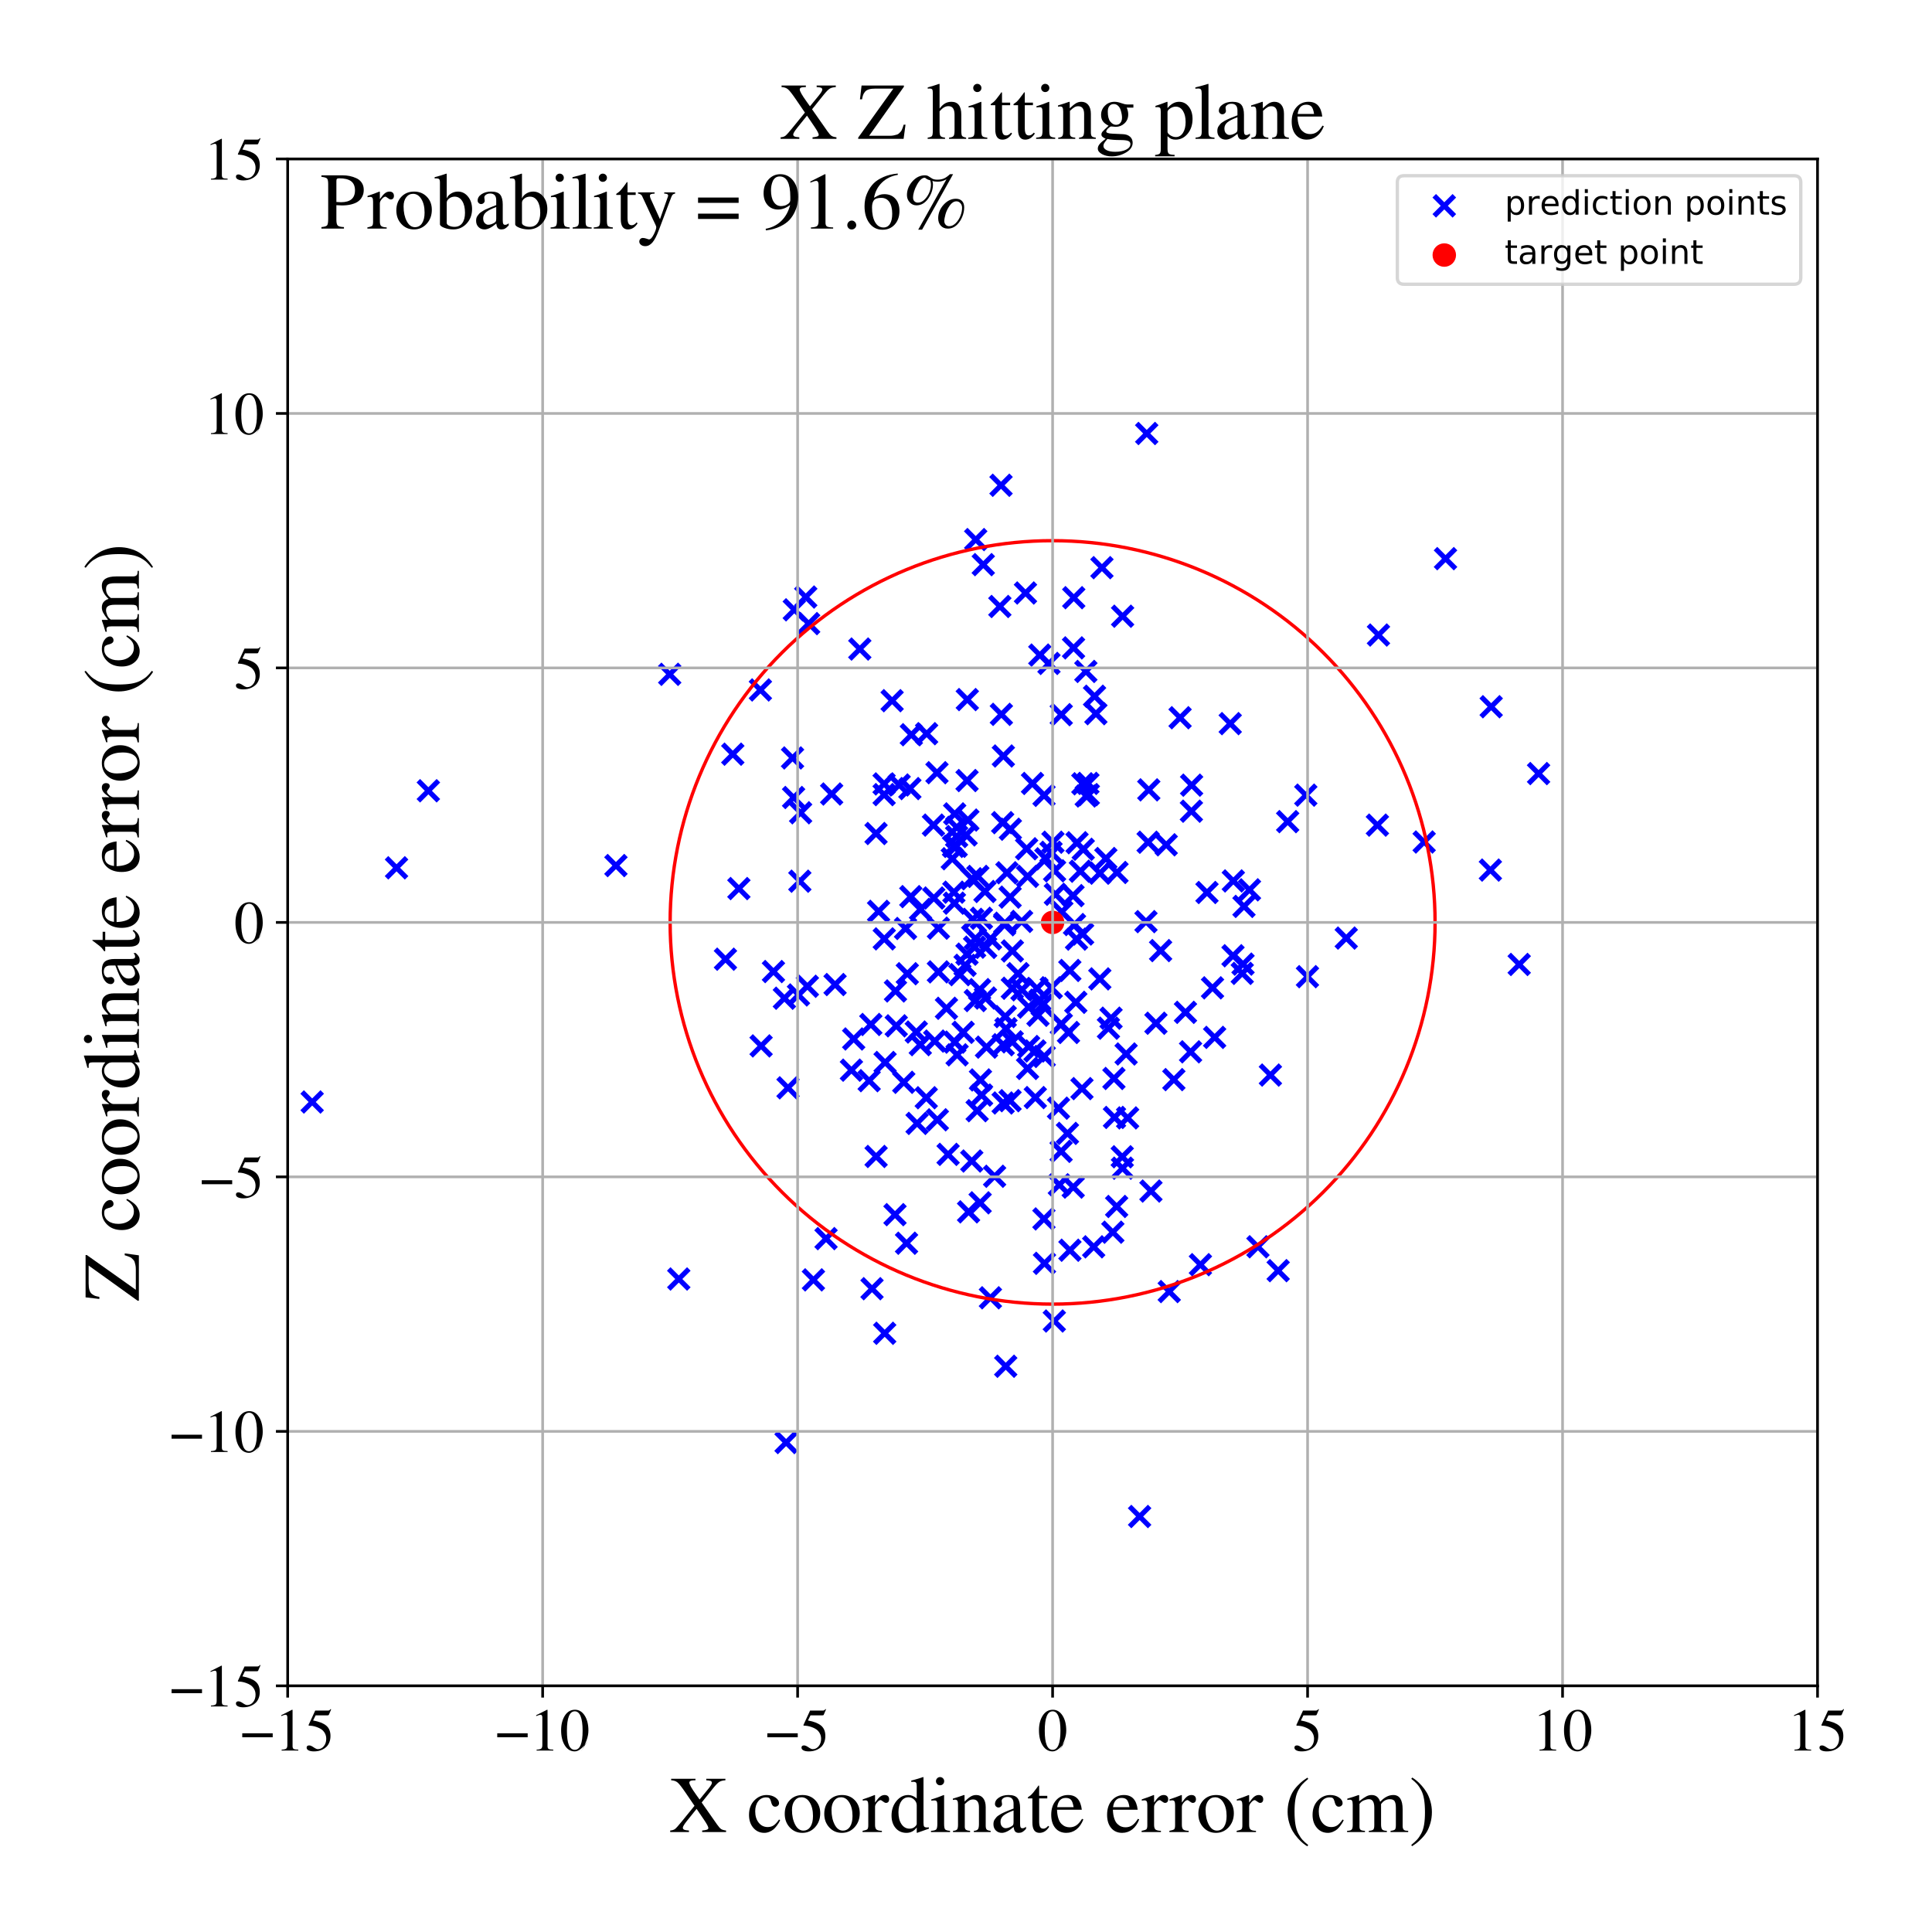 <?xml version="1.0" encoding="utf-8" standalone="no"?>
<!DOCTYPE svg PUBLIC "-//W3C//DTD SVG 1.1//EN"
  "http://www.w3.org/Graphics/SVG/1.1/DTD/svg11.dtd">
<!-- Created with matplotlib (https://matplotlib.org/) -->
<svg height="576pt" version="1.1" viewBox="0 0 576 576" width="576pt" xmlns="http://www.w3.org/2000/svg" xmlns:xlink="http://www.w3.org/1999/xlink">
 <defs>
  <style type="text/css">
*{stroke-linecap:butt;stroke-linejoin:round;}
  </style>
 </defs>
 <g id="figure_1">
  <g id="patch_1">
   <path d="M 0 576 
L 576 576 
L 576 0 
L 0 0 
z
" style="fill:#ffffff;"/>
  </g>
  <g id="axes_1">
   <g id="patch_2">
    <path d="M 85.766 502.609 
L 541.875 502.609 
L 541.875 47.391 
L 85.766 47.391 
z
" style="fill:#ffffff;"/>
   </g>
   <g id="PathCollection_1">
    <defs>
     <path d="M -3 3 
L 3 -3 
M -3 -3 
L 3 3 
" id="m68871df559" style="stroke:#0000ff;stroke-width:1.5;"/>
    </defs>
    <g clip-path="url(#p1903ebb744)">
     <use style="fill:#0000ff;stroke:#0000ff;stroke-width:1.5;" x="430.963" xlink:href="#m68871df559" y="166.555"/>
     <use style="fill:#0000ff;stroke:#0000ff;stroke-width:1.5;" x="288.77" xlink:href="#m68871df559" y="361.297"/>
     <use style="fill:#0000ff;stroke:#0000ff;stroke-width:1.5;" x="301.827" xlink:href="#m68871df559" y="283.514"/>
     <use style="fill:#0000ff;stroke:#0000ff;stroke-width:1.5;" x="289.75" xlink:href="#m68871df559" y="261.99"/>
     <use style="fill:#0000ff;stroke:#0000ff;stroke-width:1.5;" x="266.973" xlink:href="#m68871df559" y="295.44"/>
     <use style="fill:#0000ff;stroke:#0000ff;stroke-width:1.5;" x="320.349" xlink:href="#m68871df559" y="275.64"/>
     <use style="fill:#0000ff;stroke:#0000ff;stroke-width:1.5;" x="322.836" xlink:href="#m68871df559" y="233.677"/>
     <use style="fill:#0000ff;stroke:#0000ff;stroke-width:1.5;" x="263.879" xlink:href="#m68871df559" y="316.761"/>
     <use style="fill:#0000ff;stroke:#0000ff;stroke-width:1.5;" x="265.977" xlink:href="#m68871df559" y="208.9"/>
     <use style="fill:#0000ff;stroke:#0000ff;stroke-width:1.5;" x="290.566" xlink:href="#m68871df559" y="282.383"/>
     <use style="fill:#0000ff;stroke:#0000ff;stroke-width:1.5;" x="311.324" xlink:href="#m68871df559" y="314.969"/>
     <use style="fill:#0000ff;stroke:#0000ff;stroke-width:1.5;" x="306.352" xlink:href="#m68871df559" y="318.544"/>
     <use style="fill:#0000ff;stroke:#0000ff;stroke-width:1.5;" x="295.313" xlink:href="#m68871df559" y="279.918"/>
     <use style="fill:#0000ff;stroke:#0000ff;stroke-width:1.5;" x="263.76" xlink:href="#m68871df559" y="397.499"/>
     <use style="fill:#0000ff;stroke:#0000ff;stroke-width:1.5;" x="311.813" xlink:href="#m68871df559" y="256.043"/>
     <use style="fill:#0000ff;stroke:#0000ff;stroke-width:1.5;" x="303.499" xlink:href="#m68871df559" y="290.283"/>
     <use style="fill:#0000ff;stroke:#0000ff;stroke-width:1.5;" x="354.953" xlink:href="#m68871df559" y="313.588"/>
     <use style="fill:#0000ff;stroke:#0000ff;stroke-width:1.5;" x="270.504" xlink:href="#m68871df559" y="290.298"/>
     <use style="fill:#0000ff;stroke:#0000ff;stroke-width:1.5;" x="299.07" xlink:href="#m68871df559" y="328.84"/>
     <use style="fill:#0000ff;stroke:#0000ff;stroke-width:1.5;" x="247.949" xlink:href="#m68871df559" y="236.723"/>
     <use style="fill:#0000ff;stroke:#0000ff;stroke-width:1.5;" x="424.595" xlink:href="#m68871df559" y="251.034"/>
     <use style="fill:#0000ff;stroke:#0000ff;stroke-width:1.5;" x="284.381" xlink:href="#m68871df559" y="265.989"/>
     <use style="fill:#0000ff;stroke:#0000ff;stroke-width:1.5;" x="292.219" xlink:href="#m68871df559" y="358.606"/>
     <use style="fill:#0000ff;stroke:#0000ff;stroke-width:1.5;" x="284.625" xlink:href="#m68871df559" y="242.65"/>
     <use style="fill:#0000ff;stroke:#0000ff;stroke-width:1.5;" x="401.369" xlink:href="#m68871df559" y="279.677"/>
     <use style="fill:#0000ff;stroke:#0000ff;stroke-width:1.5;" x="314.416" xlink:href="#m68871df559" y="259.624"/>
     <use style="fill:#0000ff;stroke:#0000ff;stroke-width:1.5;" x="299.102" xlink:href="#m68871df559" y="311.468"/>
     <use style="fill:#0000ff;stroke:#0000ff;stroke-width:1.5;" x="372.515" xlink:href="#m68871df559" y="265.29"/>
     <use style="fill:#0000ff;stroke:#0000ff;stroke-width:1.5;" x="276.151" xlink:href="#m68871df559" y="327.277"/>
     <use style="fill:#0000ff;stroke:#0000ff;stroke-width:1.5;" x="348.596" xlink:href="#m68871df559" y="385.063"/>
     <use style="fill:#0000ff;stroke:#0000ff;stroke-width:1.5;" x="271.547" xlink:href="#m68871df559" y="267.321"/>
     <use style="fill:#0000ff;stroke:#0000ff;stroke-width:1.5;" x="236.602" xlink:href="#m68871df559" y="237.766"/>
     <use style="fill:#0000ff;stroke:#0000ff;stroke-width:1.5;" x="361.497" xlink:href="#m68871df559" y="294.512"/>
     <use style="fill:#0000ff;stroke:#0000ff;stroke-width:1.5;" x="287.729" xlink:href="#m68871df559" y="287.801"/>
     <use style="fill:#0000ff;stroke:#0000ff;stroke-width:1.5;" x="290.781" xlink:href="#m68871df559" y="298.299"/>
     <use style="fill:#0000ff;stroke:#0000ff;stroke-width:1.5;" x="301.814" xlink:href="#m68871df559" y="294.633"/>
     <use style="fill:#0000ff;stroke:#0000ff;stroke-width:1.5;" x="321.101" xlink:href="#m68871df559" y="251.247"/>
     <use style="fill:#0000ff;stroke:#0000ff;stroke-width:1.5;" x="263.631" xlink:href="#m68871df559" y="279.912"/>
     <use style="fill:#0000ff;stroke:#0000ff;stroke-width:1.5;" x="241.086" xlink:href="#m68871df559" y="185.914"/>
     <use style="fill:#0000ff;stroke:#0000ff;stroke-width:1.5;" x="299.846" xlink:href="#m68871df559" y="407.33"/>
     <use style="fill:#0000ff;stroke:#0000ff;stroke-width:1.5;" x="298.546" xlink:href="#m68871df559" y="212.974"/>
     <use style="fill:#0000ff;stroke:#0000ff;stroke-width:1.5;" x="236.287" xlink:href="#m68871df559" y="225.97"/>
     <use style="fill:#0000ff;stroke:#0000ff;stroke-width:1.5;" x="282.665" xlink:href="#m68871df559" y="344.16"/>
     <use style="fill:#0000ff;stroke:#0000ff;stroke-width:1.5;" x="389.802" xlink:href="#m68871df559" y="291.181"/>
     <use style="fill:#0000ff;stroke:#0000ff;stroke-width:1.5;" x="322.576" xlink:href="#m68871df559" y="324.551"/>
     <use style="fill:#0000ff;stroke:#0000ff;stroke-width:1.5;" x="326.069" xlink:href="#m68871df559" y="371.723"/>
     <use style="fill:#0000ff;stroke:#0000ff;stroke-width:1.5;" x="316.356" xlink:href="#m68871df559" y="343.26"/>
     <use style="fill:#0000ff;stroke:#0000ff;stroke-width:1.5;" x="284.277" xlink:href="#m68871df559" y="252.341"/>
     <use style="fill:#0000ff;stroke:#0000ff;stroke-width:1.5;" x="246.275" xlink:href="#m68871df559" y="369.277"/>
     <use style="fill:#0000ff;stroke:#0000ff;stroke-width:1.5;" x="287.157" xlink:href="#m68871df559" y="307.772"/>
     <use style="fill:#0000ff;stroke:#0000ff;stroke-width:1.5;" x="289.721" xlink:href="#m68871df559" y="346.143"/>
     <use style="fill:#0000ff;stroke:#0000ff;stroke-width:1.5;" x="301.225" xlink:href="#m68871df559" y="247.222"/>
     <use style="fill:#0000ff;stroke:#0000ff;stroke-width:1.5;" x="342.495" xlink:href="#m68871df559" y="235.486"/>
     <use style="fill:#0000ff;stroke:#0000ff;stroke-width:1.5;" x="306.35" xlink:href="#m68871df559" y="261.28"/>
     <use style="fill:#0000ff;stroke:#0000ff;stroke-width:1.5;" x="259.129" xlink:href="#m68871df559" y="322.186"/>
     <use style="fill:#0000ff;stroke:#0000ff;stroke-width:1.5;" x="226.913" xlink:href="#m68871df559" y="311.824"/>
     <use style="fill:#0000ff;stroke:#0000ff;stroke-width:1.5;" x="273.417" xlink:href="#m68871df559" y="334.928"/>
     <use style="fill:#0000ff;stroke:#0000ff;stroke-width:1.5;" x="93.072" xlink:href="#m68871df559" y="328.545"/>
     <use style="fill:#0000ff;stroke:#0000ff;stroke-width:1.5;" x="291.326" xlink:href="#m68871df559" y="331.14"/>
     <use style="fill:#0000ff;stroke:#0000ff;stroke-width:1.5;" x="298.093" xlink:href="#m68871df559" y="180.819"/>
     <use style="fill:#0000ff;stroke:#0000ff;stroke-width:1.5;" x="299.921" xlink:href="#m68871df559" y="306.705"/>
     <use style="fill:#0000ff;stroke:#0000ff;stroke-width:1.5;" x="279.349" xlink:href="#m68871df559" y="230.371"/>
     <use style="fill:#0000ff;stroke:#0000ff;stroke-width:1.5;" x="259.982" xlink:href="#m68871df559" y="384.206"/>
     <use style="fill:#0000ff;stroke:#0000ff;stroke-width:1.5;" x="375.039" xlink:href="#m68871df559" y="371.708"/>
     <use style="fill:#0000ff;stroke:#0000ff;stroke-width:1.5;" x="341.659" xlink:href="#m68871df559" y="274.774"/>
     <use style="fill:#0000ff;stroke:#0000ff;stroke-width:1.5;" x="269.978" xlink:href="#m68871df559" y="276.81"/>
     <use style="fill:#0000ff;stroke:#0000ff;stroke-width:1.5;" x="263.594" xlink:href="#m68871df559" y="236.904"/>
     <use style="fill:#0000ff;stroke:#0000ff;stroke-width:1.5;" x="341.88" xlink:href="#m68871df559" y="129.239"/>
     <use style="fill:#0000ff;stroke:#0000ff;stroke-width:1.5;" x="220.287" xlink:href="#m68871df559" y="264.914"/>
     <use style="fill:#0000ff;stroke:#0000ff;stroke-width:1.5;" x="316.413" xlink:href="#m68871df559" y="305.306"/>
     <use style="fill:#0000ff;stroke:#0000ff;stroke-width:1.5;" x="293.863" xlink:href="#m68871df559" y="282.451"/>
     <use style="fill:#0000ff;stroke:#0000ff;stroke-width:1.5;" x="458.705" xlink:href="#m68871df559" y="230.627"/>
     <use style="fill:#0000ff;stroke:#0000ff;stroke-width:1.5;" x="234.358" xlink:href="#m68871df559" y="430.075"/>
     <use style="fill:#0000ff;stroke:#0000ff;stroke-width:1.5;" x="273.179" xlink:href="#m68871df559" y="307.685"/>
     <use style="fill:#0000ff;stroke:#0000ff;stroke-width:1.5;" x="383.903" xlink:href="#m68871df559" y="244.959"/>
     <use style="fill:#0000ff;stroke:#0000ff;stroke-width:1.5;" x="336.186" xlink:href="#m68871df559" y="333.288"/>
     <use style="fill:#0000ff;stroke:#0000ff;stroke-width:1.5;" x="233.853" xlink:href="#m68871df559" y="297.605"/>
     <use style="fill:#0000ff;stroke:#0000ff;stroke-width:1.5;" x="127.709" xlink:href="#m68871df559" y="235.756"/>
     <use style="fill:#0000ff;stroke:#0000ff;stroke-width:1.5;" x="284.665" xlink:href="#m68871df559" y="310.697"/>
     <use style="fill:#0000ff;stroke:#0000ff;stroke-width:1.5;" x="216.287" xlink:href="#m68871df559" y="285.972"/>
     <use style="fill:#0000ff;stroke:#0000ff;stroke-width:1.5;" x="315.573" xlink:href="#m68871df559" y="330.384"/>
     <use style="fill:#0000ff;stroke:#0000ff;stroke-width:1.5;" x="261.182" xlink:href="#m68871df559" y="248.501"/>
     <use style="fill:#0000ff;stroke:#0000ff;stroke-width:1.5;" x="292.648" xlink:href="#m68871df559" y="326.483"/>
     <use style="fill:#0000ff;stroke:#0000ff;stroke-width:1.5;" x="230.597" xlink:href="#m68871df559" y="289.654"/>
     <use style="fill:#0000ff;stroke:#0000ff;stroke-width:1.5;" x="333.016" xlink:href="#m68871df559" y="260.116"/>
     <use style="fill:#0000ff;stroke:#0000ff;stroke-width:1.5;" x="353.434" xlink:href="#m68871df559" y="301.816"/>
     <use style="fill:#0000ff;stroke:#0000ff;stroke-width:1.5;" x="292.311" xlink:href="#m68871df559" y="321.968"/>
     <use style="fill:#0000ff;stroke:#0000ff;stroke-width:1.5;" x="286.168" xlink:href="#m68871df559" y="290.58"/>
     <use style="fill:#0000ff;stroke:#0000ff;stroke-width:1.5;" x="278.675" xlink:href="#m68871df559" y="310.388"/>
     <use style="fill:#0000ff;stroke:#0000ff;stroke-width:1.5;" x="240.709" xlink:href="#m68871df559" y="294.042"/>
     <use style="fill:#0000ff;stroke:#0000ff;stroke-width:1.5;" x="311.396" xlink:href="#m68871df559" y="376.644"/>
     <use style="fill:#0000ff;stroke:#0000ff;stroke-width:1.5;" x="234.938" xlink:href="#m68871df559" y="324.317"/>
     <use style="fill:#0000ff;stroke:#0000ff;stroke-width:1.5;" x="266.829" xlink:href="#m68871df559" y="362.131"/>
     <use style="fill:#0000ff;stroke:#0000ff;stroke-width:1.5;" x="256.339" xlink:href="#m68871df559" y="193.506"/>
     <use style="fill:#0000ff;stroke:#0000ff;stroke-width:1.5;" x="283.91" xlink:href="#m68871df559" y="256.017"/>
     <use style="fill:#0000ff;stroke:#0000ff;stroke-width:1.5;" x="319.963" xlink:href="#m68871df559" y="353.923"/>
     <use style="fill:#0000ff;stroke:#0000ff;stroke-width:1.5;" x="378.755" xlink:href="#m68871df559" y="320.518"/>
     <use style="fill:#0000ff;stroke:#0000ff;stroke-width:1.5;" x="263.582" xlink:href="#m68871df559" y="233.713"/>
     <use style="fill:#0000ff;stroke:#0000ff;stroke-width:1.5;" x="322.957" xlink:href="#m68871df559" y="253.204"/>
     <use style="fill:#0000ff;stroke:#0000ff;stroke-width:1.5;" x="318.988" xlink:href="#m68871df559" y="372.738"/>
     <use style="fill:#0000ff;stroke:#0000ff;stroke-width:1.5;" x="288.559" xlink:href="#m68871df559" y="244.488"/>
     <use style="fill:#0000ff;stroke:#0000ff;stroke-width:1.5;" x="238.696" xlink:href="#m68871df559" y="242.316"/>
     <use style="fill:#0000ff;stroke:#0000ff;stroke-width:1.5;" x="324.469" xlink:href="#m68871df559" y="236.905"/>
     <use style="fill:#0000ff;stroke:#0000ff;stroke-width:1.5;" x="335.738" xlink:href="#m68871df559" y="314.231"/>
     <use style="fill:#0000ff;stroke:#0000ff;stroke-width:1.5;" x="226.704" xlink:href="#m68871df559" y="205.698"/>
     <use style="fill:#0000ff;stroke:#0000ff;stroke-width:1.5;" x="346.021" xlink:href="#m68871df559" y="283.406"/>
     <use style="fill:#0000ff;stroke:#0000ff;stroke-width:1.5;" x="320.126" xlink:href="#m68871df559" y="178.196"/>
     <use style="fill:#0000ff;stroke:#0000ff;stroke-width:1.5;" x="410.969" xlink:href="#m68871df559" y="189.325"/>
     <use style="fill:#0000ff;stroke:#0000ff;stroke-width:1.5;" x="292.595" xlink:href="#m68871df559" y="273.775"/>
     <use style="fill:#0000ff;stroke:#0000ff;stroke-width:1.5;" x="282.174" xlink:href="#m68871df559" y="300.608"/>
     <use style="fill:#0000ff;stroke:#0000ff;stroke-width:1.5;" x="318.247" xlink:href="#m68871df559" y="337.905"/>
     <use style="fill:#0000ff;stroke:#0000ff;stroke-width:1.5;" x="331.775" xlink:href="#m68871df559" y="367.362"/>
     <use style="fill:#0000ff;stroke:#0000ff;stroke-width:1.5;" x="324.349" xlink:href="#m68871df559" y="233.56"/>
     <use style="fill:#0000ff;stroke:#0000ff;stroke-width:1.5;" x="355.199" xlink:href="#m68871df559" y="241.848"/>
     <use style="fill:#0000ff;stroke:#0000ff;stroke-width:1.5;" x="381.075" xlink:href="#m68871df559" y="378.83"/>
     <use style="fill:#0000ff;stroke:#0000ff;stroke-width:1.5;" x="238.054" xlink:href="#m68871df559" y="296.631"/>
     <use style="fill:#0000ff;stroke:#0000ff;stroke-width:1.5;" x="293.649" xlink:href="#m68871df559" y="265.783"/>
     <use style="fill:#0000ff;stroke:#0000ff;stroke-width:1.5;" x="444.582" xlink:href="#m68871df559" y="210.703"/>
     <use style="fill:#0000ff;stroke:#0000ff;stroke-width:1.5;" x="327.908" xlink:href="#m68871df559" y="260.326"/>
     <use style="fill:#0000ff;stroke:#0000ff;stroke-width:1.5;" x="310.027" xlink:href="#m68871df559" y="298.201"/>
     <use style="fill:#0000ff;stroke:#0000ff;stroke-width:1.5;" x="389.307" xlink:href="#m68871df559" y="237.064"/>
     <use style="fill:#0000ff;stroke:#0000ff;stroke-width:1.5;" x="330.464" xlink:href="#m68871df559" y="306.539"/>
     <use style="fill:#0000ff;stroke:#0000ff;stroke-width:1.5;" x="218.474" xlink:href="#m68871df559" y="224.852"/>
     <use style="fill:#0000ff;stroke:#0000ff;stroke-width:1.5;" x="254.519" xlink:href="#m68871df559" y="309.755"/>
     <use style="fill:#0000ff;stroke:#0000ff;stroke-width:1.5;" x="308.557" xlink:href="#m68871df559" y="313.33"/>
     <use style="fill:#0000ff;stroke:#0000ff;stroke-width:1.5;" x="355.265" xlink:href="#m68871df559" y="234.088"/>
     <use style="fill:#0000ff;stroke:#0000ff;stroke-width:1.5;" x="332.103" xlink:href="#m68871df559" y="321.531"/>
     <use style="fill:#0000ff;stroke:#0000ff;stroke-width:1.5;" x="290.898" xlink:href="#m68871df559" y="160.87"/>
     <use style="fill:#0000ff;stroke:#0000ff;stroke-width:1.5;" x="118.225" xlink:href="#m68871df559" y="258.725"/>
     <use style="fill:#0000ff;stroke:#0000ff;stroke-width:1.5;" x="293.153" xlink:href="#m68871df559" y="168.338"/>
     <use style="fill:#0000ff;stroke:#0000ff;stroke-width:1.5;" x="279.459" xlink:href="#m68871df559" y="333.85"/>
     <use style="fill:#0000ff;stroke:#0000ff;stroke-width:1.5;" x="202.371" xlink:href="#m68871df559" y="381.319"/>
     <use style="fill:#0000ff;stroke:#0000ff;stroke-width:1.5;" x="267.202" xlink:href="#m68871df559" y="305.837"/>
     <use style="fill:#0000ff;stroke:#0000ff;stroke-width:1.5;" x="279.768" xlink:href="#m68871df559" y="289.754"/>
     <use style="fill:#0000ff;stroke:#0000ff;stroke-width:1.5;" x="370.875" xlink:href="#m68871df559" y="270.232"/>
     <use style="fill:#0000ff;stroke:#0000ff;stroke-width:1.5;" x="320.951" xlink:href="#m68871df559" y="279.984"/>
     <use style="fill:#0000ff;stroke:#0000ff;stroke-width:1.5;" x="288.298" xlink:href="#m68871df559" y="284.47"/>
     <use style="fill:#0000ff;stroke:#0000ff;stroke-width:1.5;" x="306.671" xlink:href="#m68871df559" y="312.001"/>
     <use style="fill:#0000ff;stroke:#0000ff;stroke-width:1.5;" x="274.437" xlink:href="#m68871df559" y="271.12"/>
     <use style="fill:#0000ff;stroke:#0000ff;stroke-width:1.5;" x="288.031" xlink:href="#m68871df559" y="248.924"/>
     <use style="fill:#0000ff;stroke:#0000ff;stroke-width:1.5;" x="299.575" xlink:href="#m68871df559" y="275.25"/>
     <use style="fill:#0000ff;stroke:#0000ff;stroke-width:1.5;" x="310.721" xlink:href="#m68871df559" y="299.677"/>
     <use style="fill:#0000ff;stroke:#0000ff;stroke-width:1.5;" x="279.778" xlink:href="#m68871df559" y="276.72"/>
     <use style="fill:#0000ff;stroke:#0000ff;stroke-width:1.5;" x="240.227" xlink:href="#m68871df559" y="178.001"/>
     <use style="fill:#0000ff;stroke:#0000ff;stroke-width:1.5;" x="328.529" xlink:href="#m68871df559" y="169.242"/>
     <use style="fill:#0000ff;stroke:#0000ff;stroke-width:1.5;" x="301.132" xlink:href="#m68871df559" y="328.152"/>
     <use style="fill:#0000ff;stroke:#0000ff;stroke-width:1.5;" x="327.895" xlink:href="#m68871df559" y="291.841"/>
     <use style="fill:#0000ff;stroke:#0000ff;stroke-width:1.5;" x="313.349" xlink:href="#m68871df559" y="254.096"/>
     <use style="fill:#0000ff;stroke:#0000ff;stroke-width:1.5;" x="304.582" xlink:href="#m68871df559" y="274.701"/>
     <use style="fill:#0000ff;stroke:#0000ff;stroke-width:1.5;" x="320.062" xlink:href="#m68871df559" y="193.157"/>
     <use style="fill:#0000ff;stroke:#0000ff;stroke-width:1.5;" x="357.887" xlink:href="#m68871df559" y="377.048"/>
     <use style="fill:#0000ff;stroke:#0000ff;stroke-width:1.5;" x="285.078" xlink:href="#m68871df559" y="252.308"/>
     <use style="fill:#0000ff;stroke:#0000ff;stroke-width:1.5;" x="314.334" xlink:href="#m68871df559" y="393.84"/>
     <use style="fill:#0000ff;stroke:#0000ff;stroke-width:1.5;" x="300.203" xlink:href="#m68871df559" y="260.204"/>
     <use style="fill:#0000ff;stroke:#0000ff;stroke-width:1.5;" x="313.924" xlink:href="#m68871df559" y="251.098"/>
     <use style="fill:#0000ff;stroke:#0000ff;stroke-width:1.5;" x="291.531" xlink:href="#m68871df559" y="261.286"/>
     <use style="fill:#0000ff;stroke:#0000ff;stroke-width:1.5;" x="306.076" xlink:href="#m68871df559" y="253.051"/>
     <use style="fill:#0000ff;stroke:#0000ff;stroke-width:1.5;" x="370.361" xlink:href="#m68871df559" y="290.199"/>
     <use style="fill:#0000ff;stroke:#0000ff;stroke-width:1.5;" x="314.645" xlink:href="#m68871df559" y="266.624"/>
     <use style="fill:#0000ff;stroke:#0000ff;stroke-width:1.5;" x="349.971" xlink:href="#m68871df559" y="321.873"/>
     <use style="fill:#0000ff;stroke:#0000ff;stroke-width:1.5;" x="334.582" xlink:href="#m68871df559" y="344.876"/>
     <use style="fill:#0000ff;stroke:#0000ff;stroke-width:1.5;" x="261.201" xlink:href="#m68871df559" y="344.783"/>
     <use style="fill:#0000ff;stroke:#0000ff;stroke-width:1.5;" x="288.316" xlink:href="#m68871df559" y="232.711"/>
     <use style="fill:#0000ff;stroke:#0000ff;stroke-width:1.5;" x="332.265" xlink:href="#m68871df559" y="333.149"/>
     <use style="fill:#0000ff;stroke:#0000ff;stroke-width:1.5;" x="236.811" xlink:href="#m68871df559" y="181.81"/>
     <use style="fill:#0000ff;stroke:#0000ff;stroke-width:1.5;" x="313.419" xlink:href="#m68871df559" y="294.491"/>
     <use style="fill:#0000ff;stroke:#0000ff;stroke-width:1.5;" x="370.592" xlink:href="#m68871df559" y="287.44"/>
     <use style="fill:#0000ff;stroke:#0000ff;stroke-width:1.5;" x="284.542" xlink:href="#m68871df559" y="269.267"/>
     <use style="fill:#0000ff;stroke:#0000ff;stroke-width:1.5;" x="298.443" xlink:href="#m68871df559" y="144.678"/>
     <use style="fill:#0000ff;stroke:#0000ff;stroke-width:1.5;" x="270.274" xlink:href="#m68871df559" y="370.65"/>
     <use style="fill:#0000ff;stroke:#0000ff;stroke-width:1.5;" x="316.568" xlink:href="#m68871df559" y="271.855"/>
     <use style="fill:#0000ff;stroke:#0000ff;stroke-width:1.5;" x="274.374" xlink:href="#m68871df559" y="311.447"/>
     <use style="fill:#0000ff;stroke:#0000ff;stroke-width:1.5;" x="276.259" xlink:href="#m68871df559" y="218.737"/>
     <use style="fill:#0000ff;stroke:#0000ff;stroke-width:1.5;" x="444.338" xlink:href="#m68871df559" y="259.402"/>
     <use style="fill:#0000ff;stroke:#0000ff;stroke-width:1.5;" x="271.702" xlink:href="#m68871df559" y="219.047"/>
     <use style="fill:#0000ff;stroke:#0000ff;stroke-width:1.5;" x="253.842" xlink:href="#m68871df559" y="319.053"/>
     <use style="fill:#0000ff;stroke:#0000ff;stroke-width:1.5;" x="310.005" xlink:href="#m68871df559" y="195.3"/>
     <use style="fill:#0000ff;stroke:#0000ff;stroke-width:1.5;" x="334.69" xlink:href="#m68871df559" y="183.72"/>
     <use style="fill:#0000ff;stroke:#0000ff;stroke-width:1.5;" x="359.849" xlink:href="#m68871df559" y="266.086"/>
     <use style="fill:#0000ff;stroke:#0000ff;stroke-width:1.5;" x="278.299" xlink:href="#m68871df559" y="245.995"/>
     <use style="fill:#0000ff;stroke:#0000ff;stroke-width:1.5;" x="306.675" xlink:href="#m68871df559" y="300.249"/>
     <use style="fill:#0000ff;stroke:#0000ff;stroke-width:1.5;" x="342.299" xlink:href="#m68871df559" y="251.098"/>
     <use style="fill:#0000ff;stroke:#0000ff;stroke-width:1.5;" x="331.246" xlink:href="#m68871df559" y="303.555"/>
     <use style="fill:#0000ff;stroke:#0000ff;stroke-width:1.5;" x="278.398" xlink:href="#m68871df559" y="267.728"/>
     <use style="fill:#0000ff;stroke:#0000ff;stroke-width:1.5;" x="285.207" xlink:href="#m68871df559" y="249.392"/>
     <use style="fill:#0000ff;stroke:#0000ff;stroke-width:1.5;" x="308.668" xlink:href="#m68871df559" y="327.225"/>
     <use style="fill:#0000ff;stroke:#0000ff;stroke-width:1.5;" x="322.098" xlink:href="#m68871df559" y="259.741"/>
     <use style="fill:#0000ff;stroke:#0000ff;stroke-width:1.5;" x="301.783" xlink:href="#m68871df559" y="310.616"/>
     <use style="fill:#0000ff;stroke:#0000ff;stroke-width:1.5;" x="261.939" xlink:href="#m68871df559" y="271.705"/>
     <use style="fill:#0000ff;stroke:#0000ff;stroke-width:1.5;" x="332.917" xlink:href="#m68871df559" y="359.693"/>
     <use style="fill:#0000ff;stroke:#0000ff;stroke-width:1.5;" x="268.074" xlink:href="#m68871df559" y="234.031"/>
     <use style="fill:#0000ff;stroke:#0000ff;stroke-width:1.5;" x="298.929" xlink:href="#m68871df559" y="245.262"/>
     <use style="fill:#0000ff;stroke:#0000ff;stroke-width:1.5;" x="238.461" xlink:href="#m68871df559" y="262.716"/>
     <use style="fill:#0000ff;stroke:#0000ff;stroke-width:1.5;" x="351.827" xlink:href="#m68871df559" y="213.983"/>
     <use style="fill:#0000ff;stroke:#0000ff;stroke-width:1.5;" x="410.655" xlink:href="#m68871df559" y="245.999"/>
     <use style="fill:#0000ff;stroke:#0000ff;stroke-width:1.5;" x="323.848" xlink:href="#m68871df559" y="237.309"/>
     <use style="fill:#0000ff;stroke:#0000ff;stroke-width:1.5;" x="311.234" xlink:href="#m68871df559" y="363.408"/>
     <use style="fill:#0000ff;stroke:#0000ff;stroke-width:1.5;" x="309.46" xlink:href="#m68871df559" y="302.695"/>
     <use style="fill:#0000ff;stroke:#0000ff;stroke-width:1.5;" x="242.515" xlink:href="#m68871df559" y="381.578"/>
     <use style="fill:#0000ff;stroke:#0000ff;stroke-width:1.5;" x="259.624" xlink:href="#m68871df559" y="305.435"/>
     <use style="fill:#0000ff;stroke:#0000ff;stroke-width:1.5;" x="344.627" xlink:href="#m68871df559" y="305.064"/>
     <use style="fill:#0000ff;stroke:#0000ff;stroke-width:1.5;" x="334.649" xlink:href="#m68871df559" y="348.279"/>
     <use style="fill:#0000ff;stroke:#0000ff;stroke-width:1.5;" x="347.691" xlink:href="#m68871df559" y="251.87"/>
     <use style="fill:#0000ff;stroke:#0000ff;stroke-width:1.5;" x="452.928" xlink:href="#m68871df559" y="287.54"/>
     <use style="fill:#0000ff;stroke:#0000ff;stroke-width:1.5;" x="343.138" xlink:href="#m68871df559" y="355.1"/>
     <use style="fill:#0000ff;stroke:#0000ff;stroke-width:1.5;" x="290.002" xlink:href="#m68871df559" y="274.097"/>
     <use style="fill:#0000ff;stroke:#0000ff;stroke-width:1.5;" x="320.739" xlink:href="#m68871df559" y="298.83"/>
     <use style="fill:#0000ff;stroke:#0000ff;stroke-width:1.5;" x="285.351" xlink:href="#m68871df559" y="314.485"/>
     <use style="fill:#0000ff;stroke:#0000ff;stroke-width:1.5;" x="290.802" xlink:href="#m68871df559" y="279.868"/>
     <use style="fill:#0000ff;stroke:#0000ff;stroke-width:1.5;" x="362.133" xlink:href="#m68871df559" y="309.283"/>
     <use style="fill:#0000ff;stroke:#0000ff;stroke-width:1.5;" x="326.723" xlink:href="#m68871df559" y="212.773"/>
     <use style="fill:#0000ff;stroke:#0000ff;stroke-width:1.5;" x="296.529" xlink:href="#m68871df559" y="350.689"/>
     <use style="fill:#0000ff;stroke:#0000ff;stroke-width:1.5;" x="269.447" xlink:href="#m68871df559" y="322.678"/>
     <use style="fill:#0000ff;stroke:#0000ff;stroke-width:1.5;" x="367.701" xlink:href="#m68871df559" y="262.635"/>
     <use style="fill:#0000ff;stroke:#0000ff;stroke-width:1.5;" x="319.908" xlink:href="#m68871df559" y="267.017"/>
     <use style="fill:#0000ff;stroke:#0000ff;stroke-width:1.5;" x="199.669" xlink:href="#m68871df559" y="201.039"/>
     <use style="fill:#0000ff;stroke:#0000ff;stroke-width:1.5;" x="292.064" xlink:href="#m68871df559" y="295.039"/>
     <use style="fill:#0000ff;stroke:#0000ff;stroke-width:1.5;" x="339.759" xlink:href="#m68871df559" y="452.127"/>
     <use style="fill:#0000ff;stroke:#0000ff;stroke-width:1.5;" x="322.77" xlink:href="#m68871df559" y="278.461"/>
     <use style="fill:#0000ff;stroke:#0000ff;stroke-width:1.5;" x="304.682" xlink:href="#m68871df559" y="295.103"/>
     <use style="fill:#0000ff;stroke:#0000ff;stroke-width:1.5;" x="271.266" xlink:href="#m68871df559" y="235.105"/>
     <use style="fill:#0000ff;stroke:#0000ff;stroke-width:1.5;" x="295.28" xlink:href="#m68871df559" y="386.92"/>
     <use style="fill:#0000ff;stroke:#0000ff;stroke-width:1.5;" x="315.831" xlink:href="#m68871df559" y="353.226"/>
     <use style="fill:#0000ff;stroke:#0000ff;stroke-width:1.5;" x="326.324" xlink:href="#m68871df559" y="207.576"/>
     <use style="fill:#0000ff;stroke:#0000ff;stroke-width:1.5;" x="366.778" xlink:href="#m68871df559" y="215.738"/>
     <use style="fill:#0000ff;stroke:#0000ff;stroke-width:1.5;" x="311.265" xlink:href="#m68871df559" y="237.132"/>
     <use style="fill:#0000ff;stroke:#0000ff;stroke-width:1.5;" x="183.632" xlink:href="#m68871df559" y="258.06"/>
     <use style="fill:#0000ff;stroke:#0000ff;stroke-width:1.5;" x="305.734" xlink:href="#m68871df559" y="176.792"/>
     <use style="fill:#0000ff;stroke:#0000ff;stroke-width:1.5;" x="248.965" xlink:href="#m68871df559" y="293.529"/>
     <use style="fill:#0000ff;stroke:#0000ff;stroke-width:1.5;" x="307.829" xlink:href="#m68871df559" y="233.576"/>
     <use style="fill:#0000ff;stroke:#0000ff;stroke-width:1.5;" x="301.151" xlink:href="#m68871df559" y="267.468"/>
     <use style="fill:#0000ff;stroke:#0000ff;stroke-width:1.5;" x="299.136" xlink:href="#m68871df559" y="225.39"/>
     <use style="fill:#0000ff;stroke:#0000ff;stroke-width:1.5;" x="309.149" xlink:href="#m68871df559" y="294.69"/>
     <use style="fill:#0000ff;stroke:#0000ff;stroke-width:1.5;" x="288.393" xlink:href="#m68871df559" y="208.568"/>
     <use style="fill:#0000ff;stroke:#0000ff;stroke-width:1.5;" x="293.802" xlink:href="#m68871df559" y="297.55"/>
     <use style="fill:#0000ff;stroke:#0000ff;stroke-width:1.5;" x="318.954" xlink:href="#m68871df559" y="289.324"/>
     <use style="fill:#0000ff;stroke:#0000ff;stroke-width:1.5;" x="299.695" xlink:href="#m68871df559" y="303.074"/>
     <use style="fill:#0000ff;stroke:#0000ff;stroke-width:1.5;" x="312.735" xlink:href="#m68871df559" y="197.791"/>
     <use style="fill:#0000ff;stroke:#0000ff;stroke-width:1.5;" x="294.106" xlink:href="#m68871df559" y="312.193"/>
     <use style="fill:#0000ff;stroke:#0000ff;stroke-width:1.5;" x="323.734" xlink:href="#m68871df559" y="200.18"/>
     <use style="fill:#0000ff;stroke:#0000ff;stroke-width:1.5;" x="-1" xlink:href="#m68871df559" y="294.344"/>
     <use style="fill:#0000ff;stroke:#0000ff;stroke-width:1.5;" x="-1" xlink:href="#m68871df559" y="297.828"/>
     <use style="fill:#0000ff;stroke:#0000ff;stroke-width:1.5;" x="299.494" xlink:href="#m68871df559" y="275.7"/>
     <use style="fill:#0000ff;stroke:#0000ff;stroke-width:1.5;" x="984.456" xlink:href="#m68871df559" y="362.413"/>
     <use style="fill:#0000ff;stroke:#0000ff;stroke-width:1.5;" x="329.694" xlink:href="#m68871df559" y="255.951"/>
     <use style="fill:#0000ff;stroke:#0000ff;stroke-width:1.5;" x="316.402" xlink:href="#m68871df559" y="213.064"/>
     <use style="fill:#0000ff;stroke:#0000ff;stroke-width:1.5;" x="318.555" xlink:href="#m68871df559" y="307.819"/>
     <use style="fill:#0000ff;stroke:#0000ff;stroke-width:1.5;" x="367.601" xlink:href="#m68871df559" y="284.943"/>
     <use style="fill:#0000ff;stroke:#0000ff;stroke-width:1.5;" x="1044.195" xlink:href="#m68871df559" y="294.657"/>
     <use style="fill:#0000ff;stroke:#0000ff;stroke-width:1.5;" x="285.237" xlink:href="#m68871df559" y="246.674"/>
    </g>
   </g>
   <g id="PathCollection_2">
    <defs>
     <path d="M 0 3 
C 0.796 3 1.559 2.684 2.121 2.121 
C 2.684 1.559 3 0.796 3 0 
C 3 -0.796 2.684 -1.559 2.121 -2.121 
C 1.559 -2.684 0.796 -3 0 -3 
C -0.796 -3 -1.559 -2.684 -2.121 -2.121 
C -2.684 -1.559 -3 -0.796 -3 0 
C -3 0.796 -2.684 1.559 -2.121 2.121 
C -1.559 2.684 -0.796 3 0 3 
z
" id="m470eead674" style="stroke:#ff0000;"/>
    </defs>
    <g clip-path="url(#p1903ebb744)">
     <use style="fill:#ff0000;stroke:#ff0000;" x="313.82" xlink:href="#m470eead674" y="275"/>
    </g>
   </g>
   <g id="patch_3">
    <path clip-path="url(#p1903ebb744)" d="M 313.82 388.805 
C 344.061 388.805 373.067 376.814 394.45 355.472 
C 415.833 334.131 427.848 305.181 427.848 275 
C 427.848 244.819 415.833 215.869 394.45 194.528 
C 373.067 173.186 344.061 161.195 313.82 161.195 
C 283.58 161.195 254.574 173.186 233.191 194.528 
C 211.808 215.869 199.793 244.819 199.793 275 
C 199.793 305.181 211.808 334.131 233.191 355.472 
C 254.574 376.814 283.58 388.805 313.82 388.805 
z
" style="fill:none;stroke:#ff0000;stroke-linejoin:miter;"/>
   </g>
   <g id="matplotlib.axis_1">
    <g id="xtick_1">
     <g id="line2d_1">
      <path clip-path="url(#p1903ebb744)" d="M 85.766 502.609 
L 85.766 47.391 
" style="fill:none;stroke:#b0b0b0;stroke-linecap:square;stroke-width:0.8;"/>
     </g>
     <g id="line2d_2">
      <defs>
       <path d="M 0 0 
L 0 3.5 
" id="m006ff1437f" style="stroke:#000000;stroke-width:0.8;"/>
      </defs>
      <g>
       <use style="stroke:#000000;stroke-width:0.8;" x="85.766" xlink:href="#m006ff1437f" y="502.609"/>
      </g>
     </g>
     <g id="text_1">
      <!-- −15 -->
      <defs>
       <path d="M 3 22 
L 3 28.594 
L 53.406 28.594 
L 53.406 22 
z
" id="FreeSerif-8722"/>
       <path d="M 18.297 59.297 
Q 16.5 59.297 11.094 57.094 
L 11.094 58.5 
L 29.094 67.594 
L 29.906 67.406 
L 29.906 7.406 
Q 29.906 3.797 31.703 2.688 
Q 33.5 1.594 39.406 1.5 
L 39.406 0 
L 11.797 0 
L 11.797 1.5 
Q 17.406 1.703 19.344 3.141 
Q 21.297 4.594 21.297 9.297 
L 21.297 54.594 
Q 21.297 59.297 18.297 59.297 
z
" id="FreeSerif-49"/>
       <path d="M 35.703 19.406 
Q 35.703 24.703 33.344 28.797 
Q 31 32.906 27.641 35.156 
Q 24.297 37.406 20.141 38.844 
Q 16 40.297 12.953 40.75 
Q 9.906 41.203 7.594 41.203 
Q 6.406 41.203 6.406 42 
Q 6.406 42.297 6.5 42.5 
L 17.406 66.203 
L 38.297 66.203 
Q 39.906 66.203 40.844 66.703 
Q 41.797 67.203 42.906 68.797 
L 43.797 68.094 
L 40 59.203 
Q 39.594 58.297 37.703 58.297 
L 18.094 58.297 
L 13.906 49.797 
Q 28.5 47.203 35.594 41.344 
Q 42.703 35.5 42.703 24.203 
Q 42.703 18.297 40.844 13.688 
Q 39 9.094 36.141 6.297 
Q 33.297 3.5 29.547 1.703 
Q 25.797 -0.094 22.344 -0.75 
Q 18.906 -1.406 15.406 -1.406 
Q 9.797 -1.406 6.5 0.25 
Q 3.203 1.906 3.203 4.797 
Q 3.203 8.5 7.5 8.5 
Q 10.297 8.5 14.75 5.391 
Q 19.203 2.297 21.797 2.297 
Q 27.703 2.297 31.703 7.25 
Q 35.703 12.203 35.703 19.406 
z
" id="FreeSerif-53"/>
      </defs>
      <g transform="translate(71.689 521.903)scale(0.18 -0.18)">
       <use xlink:href="#FreeSerif-8722"/>
       <use x="56.4" xlink:href="#FreeSerif-49"/>
       <use x="106.4" xlink:href="#FreeSerif-53"/>
      </g>
     </g>
    </g>
    <g id="xtick_2">
     <g id="line2d_3">
      <path clip-path="url(#p1903ebb744)" d="M 161.784 502.609 
L 161.784 47.391 
" style="fill:none;stroke:#b0b0b0;stroke-linecap:square;stroke-width:0.8;"/>
     </g>
     <g id="line2d_4">
      <g>
       <use style="stroke:#000000;stroke-width:0.8;" x="161.784" xlink:href="#m006ff1437f" y="502.609"/>
      </g>
     </g>
     <g id="text_2">
      <!-- −10 -->
      <defs>
       <path d="M 47.594 17.797 
Q 35.203 -1.406 25 -1.406 
Q 14.797 -1.406 8.594 8.391 
Q 2.406 18.203 2.406 33.594 
Q 2.406 48.094 8.594 57.844 
Q 14.797 67.594 25.406 67.594 
Q 35.203 67.594 41.391 58 
Q 47.594 48.406 47.594 33 
Q 47.594 17.797 35.203 -1.406 
z
M 25.094 65 
Q 12 65 12 32.703 
Q 12 1.203 25 1.203 
Q 38 1.203 38 32.797 
Q 38 48.5 34.703 56.75 
Q 31.406 65 25.094 65 
z
" id="FreeSerif-48"/>
      </defs>
      <g transform="translate(147.707 521.903)scale(0.18 -0.18)">
       <use xlink:href="#FreeSerif-8722"/>
       <use x="56.4" xlink:href="#FreeSerif-49"/>
       <use x="106.4" xlink:href="#FreeSerif-48"/>
      </g>
     </g>
    </g>
    <g id="xtick_3">
     <g id="line2d_5">
      <path clip-path="url(#p1903ebb744)" d="M 237.802 502.609 
L 237.802 47.391 
" style="fill:none;stroke:#b0b0b0;stroke-linecap:square;stroke-width:0.8;"/>
     </g>
     <g id="line2d_6">
      <g>
       <use style="stroke:#000000;stroke-width:0.8;" x="237.802" xlink:href="#m006ff1437f" y="502.609"/>
      </g>
     </g>
     <g id="text_3">
      <!-- −5 -->
      <g transform="translate(228.226 521.903)scale(0.18 -0.18)">
       <use xlink:href="#FreeSerif-8722"/>
       <use x="56.4" xlink:href="#FreeSerif-53"/>
      </g>
     </g>
    </g>
    <g id="xtick_4">
     <g id="line2d_7">
      <path clip-path="url(#p1903ebb744)" d="M 313.82 502.609 
L 313.82 47.391 
" style="fill:none;stroke:#b0b0b0;stroke-linecap:square;stroke-width:0.8;"/>
     </g>
     <g id="line2d_8">
      <g>
       <use style="stroke:#000000;stroke-width:0.8;" x="313.82" xlink:href="#m006ff1437f" y="502.609"/>
      </g>
     </g>
     <g id="text_4">
      <!-- 0 -->
      <g transform="translate(309.32 521.903)scale(0.18 -0.18)">
       <use xlink:href="#FreeSerif-48"/>
      </g>
     </g>
    </g>
    <g id="xtick_5">
     <g id="line2d_9">
      <path clip-path="url(#p1903ebb744)" d="M 389.839 502.609 
L 389.839 47.391 
" style="fill:none;stroke:#b0b0b0;stroke-linecap:square;stroke-width:0.8;"/>
     </g>
     <g id="line2d_10">
      <g>
       <use style="stroke:#000000;stroke-width:0.8;" x="389.839" xlink:href="#m006ff1437f" y="502.609"/>
      </g>
     </g>
     <g id="text_5">
      <!-- 5 -->
      <g transform="translate(385.339 521.903)scale(0.18 -0.18)">
       <use xlink:href="#FreeSerif-53"/>
      </g>
     </g>
    </g>
    <g id="xtick_6">
     <g id="line2d_11">
      <path clip-path="url(#p1903ebb744)" d="M 465.857 502.609 
L 465.857 47.391 
" style="fill:none;stroke:#b0b0b0;stroke-linecap:square;stroke-width:0.8;"/>
     </g>
     <g id="line2d_12">
      <g>
       <use style="stroke:#000000;stroke-width:0.8;" x="465.857" xlink:href="#m006ff1437f" y="502.609"/>
      </g>
     </g>
     <g id="text_6">
      <!-- 10 -->
      <g transform="translate(456.857 521.903)scale(0.18 -0.18)">
       <use xlink:href="#FreeSerif-49"/>
       <use x="50" xlink:href="#FreeSerif-48"/>
      </g>
     </g>
    </g>
    <g id="xtick_7">
     <g id="line2d_13">
      <path clip-path="url(#p1903ebb744)" d="M 541.875 502.609 
L 541.875 47.391 
" style="fill:none;stroke:#b0b0b0;stroke-linecap:square;stroke-width:0.8;"/>
     </g>
     <g id="line2d_14">
      <g>
       <use style="stroke:#000000;stroke-width:0.8;" x="541.875" xlink:href="#m006ff1437f" y="502.609"/>
      </g>
     </g>
     <g id="text_7">
      <!-- 15 -->
      <g transform="translate(532.875 521.903)scale(0.18 -0.18)">
       <use xlink:href="#FreeSerif-49"/>
       <use x="50" xlink:href="#FreeSerif-53"/>
      </g>
     </g>
    </g>
    <g id="text_8">
     <!-- X coordinate error (cm) -->
     <defs>
      <path d="M 69.594 66.203 
L 69.594 64.297 
Q 64.703 64 62.047 62.344 
Q 59.406 60.703 54.703 54.906 
L 40.094 36.703 
L 59.297 9.297 
Q 62.297 5 64.297 3.703 
Q 66.297 2.406 70.406 1.906 
L 70.406 0 
L 40.703 0 
L 40.703 1.906 
Q 44.797 2.297 46.594 2.938 
Q 48.406 3.594 48.406 5 
Q 48.406 7.203 43.297 14.797 
L 33.797 28.797 
L 21.906 14 
Q 16.703 7.5 16.703 5.406 
Q 16.703 3.703 18.297 2.953 
Q 19.906 2.203 24.297 1.906 
L 24.297 0 
L 1 0 
L 1 1.906 
Q 4.906 2.203 7 3.797 
Q 9.094 5.406 15.5 13.297 
L 31.203 32.594 
L 20.297 48.594 
Q 13.297 58.906 10.25 61.5 
Q 7.203 64.094 2.203 64.297 
L 2.203 66.203 
L 32.406 66.203 
L 32.406 64.297 
L 29.594 64.203 
Q 24.797 64.094 24.797 61.297 
Q 24.797 58.094 33.297 46.297 
L 37.5 40.406 
L 48.797 54.203 
Q 52.797 59.203 52.797 61.094 
Q 52.797 62.797 51.344 63.438 
Q 49.906 64.094 45.797 64.297 
L 45.797 66.203 
z
" id="FreeSerif-88"/>
      <path id="FreeSerif-32"/>
      <path d="M 2.5 21.297 
Q 2.5 32.406 9.047 39.203 
Q 15.594 46 24.406 46 
Q 30.703 46 35.25 42.953 
Q 39.797 39.906 39.797 35.703 
Q 39.797 34 38.391 32.75 
Q 37 31.5 35 31.5 
Q 31.594 31.5 30.297 36.094 
L 29.703 38.297 
Q 28.906 41.094 27.703 42.094 
Q 26.5 43.094 23.797 43.094 
Q 17.703 43.094 13.953 38.25 
Q 10.203 33.406 10.203 25.703 
Q 10.203 17.094 14.547 11.641 
Q 18.906 6.203 25.703 6.203 
Q 30 6.203 33.094 8.25 
Q 36.203 10.297 39.797 15.594 
L 41.203 14.703 
Q 40.203 12.703 39.453 11.391 
Q 38.703 10.094 36.75 7.5 
Q 34.797 4.906 32.891 3.297 
Q 31 1.703 27.891 0.344 
Q 24.797 -1 21.5 -1 
Q 13.203 -1 7.844 5.25 
Q 2.5 11.5 2.5 21.297 
z
" id="FreeSerif-99"/>
      <path d="M 24.594 46 
Q 34.203 46 40.391 39.594 
Q 46.594 33.203 46.594 23.406 
Q 46.594 13 40.188 6 
Q 33.797 -1 24.391 -1 
Q 15 -1 8.75 5.75 
Q 2.5 12.5 2.5 22.594 
Q 2.5 32.906 8.641 39.453 
Q 14.797 46 24.594 46 
z
M 11.5 27.5 
Q 11.5 16.797 15.391 9.297 
Q 19.297 1.797 25.594 1.797 
Q 31.203 1.797 34.391 6.594 
Q 37.594 11.406 37.594 19.906 
Q 37.594 30.203 33.594 36.703 
Q 29.594 43.203 23.297 43.203 
Q 18 43.203 14.75 38.891 
Q 11.5 34.594 11.5 27.5 
z
" id="FreeSerif-111"/>
      <path d="M 30.094 36.203 
Q 28.594 36.203 26.391 37.953 
Q 24.203 39.703 23.5 39.703 
Q 21.5 39.703 19 36.797 
Q 16.5 33.906 16.5 31.5 
L 16.5 9 
Q 16.5 4.703 18.203 3.203 
Q 19.906 1.703 25 1.5 
L 25 0 
L 1 0 
L 1 1.5 
Q 5.797 2.406 6.938 3.5 
Q 8.094 4.594 8.094 8.406 
L 8.094 33.406 
Q 8.094 36.703 7.344 38.047 
Q 6.594 39.406 4.703 39.406 
Q 3.094 39.406 1.203 39 
L 1.203 40.594 
Q 9.203 43.203 16 46 
L 16.5 45.797 
L 16.5 36.594 
Q 20.203 41.906 22.797 43.953 
Q 25.406 46 28.5 46 
Q 31.094 46 32.547 44.594 
Q 34 43.203 34 40.703 
Q 34 38.594 32.953 37.391 
Q 31.906 36.203 30.094 36.203 
z
" id="FreeSerif-114"/>
      <path d="M 34.203 -1 
L 33.797 -0.703 
L 33.797 5.703 
Q 29 -1 21 -1 
Q 12.703 -1 7.594 4.953 
Q 2.5 10.906 2.5 20.5 
Q 2.5 31.094 8.594 38.547 
Q 14.703 46 23.297 46 
Q 28.703 46 33.797 41.703 
L 33.797 57.297 
Q 33.797 60.406 32.891 61.406 
Q 32 62.406 29.203 62.406 
Q 27.797 62.406 27 62.297 
L 27 63.906 
Q 36.094 66.297 41.703 68.297 
L 42.203 68.094 
L 42.203 11.406 
Q 42.203 7.906 43.047 6.797 
Q 43.906 5.703 46.594 5.703 
Q 47.094 5.703 48.906 5.797 
L 48.906 4.203 
z
M 24.906 4.203 
Q 28.703 4.203 31.25 6.344 
Q 33.797 8.5 33.797 10.203 
L 33.797 33.203 
Q 33.797 37.203 30.688 40.203 
Q 27.594 43.203 23.594 43.203 
Q 17.906 43.203 14.5 38.094 
Q 11.094 33 11.094 24.5 
Q 11.094 15.297 14.891 9.75 
Q 18.703 4.203 24.906 4.203 
z
" id="FreeSerif-100"/>
      <path d="M 6.203 39.297 
Q 4 39.297 2 39 
L 2 40.5 
Q 9 42.5 17.5 46 
L 17.906 45.703 
L 17.906 10.203 
Q 17.906 4.797 19.156 3.344 
Q 20.406 1.906 25.297 1.5 
L 25.297 0 
L 1.594 0 
L 1.594 1.5 
Q 6.797 1.797 8.141 3.297 
Q 9.5 4.797 9.5 10.203 
L 9.5 33.406 
Q 9.5 36.703 8.75 38 
Q 8 39.297 6.203 39.297 
z
M 12.797 68.297 
Q 15 68.297 16.5 66.797 
Q 18 65.297 18 63.203 
Q 18 61 16.5 59.547 
Q 15 58.094 12.797 58.094 
Q 10.703 58.094 9.25 59.594 
Q 7.797 61.094 7.797 63.188 
Q 7.797 65.297 9.297 66.797 
Q 10.797 68.297 12.797 68.297 
z
" id="FreeSerif-105"/>
      <path d="M 1 39.797 
L 1 41.5 
Q 8.406 43.703 14.797 46 
L 15.5 45.797 
L 15.5 37.906 
Q 20.594 42.703 23.547 44.344 
Q 26.5 46 30 46 
Q 35.5 46 38.641 42.047 
Q 41.797 38.094 41.797 31 
L 41.797 8.094 
Q 41.797 4.406 43 3.156 
Q 44.203 1.906 47.906 1.5 
L 47.906 0 
L 27.094 0 
L 27.094 1.5 
Q 30.906 1.797 32.156 3.5 
Q 33.406 5.203 33.406 9.906 
L 33.406 30.797 
Q 33.406 40.5 26.094 40.5 
Q 23.594 40.5 21.5 39.344 
Q 19.406 38.203 15.797 34.797 
L 15.797 6.703 
Q 15.797 4 17.188 2.891 
Q 18.594 1.797 22.406 1.5 
L 22.406 0 
L 1.203 0 
L 1.203 1.5 
Q 5 1.797 6.203 3.25 
Q 7.406 4.703 7.406 9 
L 7.406 33.797 
Q 7.406 37.5 6.594 38.844 
Q 5.797 40.203 3.703 40.203 
Q 1.797 40.203 1 39.797 
z
" id="FreeSerif-110"/>
      <path d="M 2.5 9.703 
Q 2.5 11.5 2.891 13.047 
Q 3.297 14.594 4.297 15.938 
Q 5.297 17.297 6.188 18.391 
Q 7.094 19.5 8.891 20.641 
Q 10.703 21.797 11.891 22.547 
Q 13.094 23.297 15.547 24.344 
Q 18 25.406 19.297 25.953 
Q 20.594 26.5 23.391 27.594 
Q 26.203 28.703 27.5 29.203 
L 27.5 35.297 
Q 27.5 43.594 19.906 43.594 
Q 16.906 43.594 14.797 42.141 
Q 12.703 40.703 12.703 38.703 
Q 12.703 37.906 12.953 36.5 
Q 13.203 35.094 13.203 34.703 
Q 13.203 33 11.844 31.75 
Q 10.5 30.5 8.703 30.5 
Q 7 30.5 5.703 31.797 
Q 4.406 33.094 4.406 34.797 
Q 4.406 39.5 9.25 42.75 
Q 14.094 46 21.203 46 
Q 29.406 46 32.5 42.047 
Q 35.594 38.094 35.594 30 
L 35.594 10.5 
Q 35.594 7.203 36.25 5.953 
Q 36.906 4.703 38.594 4.703 
Q 40.703 4.703 43 6.594 
L 43 4 
Q 40.406 1.094 38.453 0.047 
Q 36.5 -1 34 -1 
Q 30.906 -1 29.453 0.703 
Q 28 2.406 27.594 6.297 
Q 19 -1 13 -1 
Q 8.406 -1 5.453 2 
Q 2.5 5 2.5 9.703 
z
M 27.5 12.297 
L 27.5 26.797 
Q 18.5 23.5 14.891 20.391 
Q 11.297 17.297 11.297 12.906 
Q 11.297 8.797 13.297 6.797 
Q 15.297 4.797 17.594 4.797 
Q 21 4.797 24.906 7.094 
Q 26.5 8 27 9 
Q 27.5 10 27.5 12.297 
z
" id="FreeSerif-97"/>
      <path d="M 25.906 45 
L 25.906 41.797 
L 15.797 41.797 
L 15.797 13.203 
Q 15.797 8.5 17 6.344 
Q 18.203 4.203 21 4.203 
Q 24.094 4.203 27 7.703 
L 28.297 6.594 
Q 23.5 -1 16.297 -1 
Q 7.406 -1 7.406 11.703 
L 7.406 41.797 
L 2.094 41.797 
Q 1.703 42.094 1.703 42.5 
Q 1.703 43 2 43.297 
Q 2.297 43.594 3.141 44.141 
Q 4 44.703 5.203 45.641 
Q 6.406 46.594 8.5 49.094 
Q 10.594 51.594 13.094 55.094 
Q 14.703 57.406 15.094 57.906 
Q 15.797 57.906 15.797 56.594 
L 15.797 45 
z
" id="FreeSerif-116"/>
      <path d="M 9.703 27.703 
Q 9.906 21.406 11.406 16.844 
Q 12.906 12.297 15.297 10.047 
Q 17.703 7.797 20.141 6.844 
Q 22.594 5.906 25.297 5.906 
Q 30.094 5.906 33.641 8.297 
Q 37.203 10.703 40.797 16.406 
L 42.406 15.703 
Q 39.297 7.594 33.797 3.297 
Q 28.297 -1 21.203 -1 
Q 12.594 -1 7.547 5.047 
Q 2.5 11.094 2.5 21.406 
Q 2.5 32.5 8.344 39.25 
Q 14.203 46 23.406 46 
Q 31 46 35.203 41.453 
Q 39.406 36.906 40.5 27.703 
z
M 9.906 30.906 
L 30.297 30.906 
Q 29.297 37.406 27.188 39.906 
Q 25.094 42.406 20.5 42.406 
Q 11.5 42.406 9.906 30.906 
z
" id="FreeSerif-101"/>
      <path d="M 29.203 -17.703 
Q 26.594 -16.094 23.797 -13.844 
Q 21 -11.594 17.453 -7.594 
Q 13.906 -3.594 11.203 0.953 
Q 8.5 5.5 6.641 11.891 
Q 4.797 18.297 4.797 25.203 
Q 4.797 32.406 6.641 38.844 
Q 8.5 45.297 11 49.547 
Q 13.5 53.797 17.344 57.75 
Q 21.203 61.703 23.703 63.594 
Q 26.203 65.5 29.5 67.594 
L 30.406 66 
Q 26 62.406 23.297 59.5 
Q 20.594 56.594 18.094 51.938 
Q 15.594 47.297 14.5 40.844 
Q 13.406 34.406 13.406 25.5 
Q 13.406 16.203 14.5 9.5 
Q 15.594 2.797 18.094 -1.953 
Q 20.594 -6.703 23.297 -9.703 
Q 26 -12.703 30.406 -16.094 
z
" id="FreeSerif-40"/>
      <path d="M 1.297 39.797 
L 1.297 41.5 
Q 8.5 43.5 15.297 46 
L 16 45.797 
L 16 38.297 
Q 22.203 43 25.203 44.5 
Q 28.203 46 31.5 46 
Q 39.406 46 42.094 37.594 
Q 49.906 46 58.406 46 
Q 70 46 70 28.203 
L 70 7.594 
Q 70 2 74.297 1.703 
L 76.906 1.5 
L 76.906 0 
L 55 0 
L 55 1.5 
Q 59.406 2 60.5 3.203 
Q 61.594 4.406 61.594 8.703 
L 61.594 29.797 
Q 61.594 36 60 38.391 
Q 58.406 40.797 54.094 40.797 
Q 47.5 40.797 43.203 34.703 
L 43.203 9.5 
Q 43.203 4.797 44.641 3.188 
Q 46.094 1.594 50.406 1.5 
L 50.406 0 
L 28 0 
L 28 1.5 
Q 32.297 1.797 33.547 3.094 
Q 34.797 4.406 34.797 8.594 
L 34.797 30.297 
Q 34.797 40.797 28.203 40.797 
Q 25.406 40.797 21.953 39.391 
Q 18.5 38 16.406 34.906 
L 16.406 6.703 
Q 16.406 3.797 17.797 2.75 
Q 19.203 1.703 23.203 1.5 
L 23.203 0 
L 1 0 
L 1 1.5 
Q 5.203 1.594 6.594 3 
Q 8 4.406 8 8.5 
L 8 33.797 
Q 8 37.406 7.25 38.797 
Q 6.5 40.203 4.5 40.203 
Q 3 40.203 1.297 39.797 
z
" id="FreeSerif-109"/>
      <path d="M 4.047 67.703 
Q 6.656 66.094 9.453 63.844 
Q 12.25 61.594 15.797 57.594 
Q 19.344 53.594 22.047 49.047 
Q 24.75 44.5 26.594 38.094 
Q 28.453 31.703 28.453 24.797 
Q 28.453 17.594 26.594 11.141 
Q 24.75 4.703 22.25 0.453 
Q 19.75 -3.797 15.891 -7.75 
Q 12.047 -11.703 9.547 -13.594 
Q 7.047 -15.5 3.75 -17.594 
L 2.844 -16 
Q 7.25 -12.406 9.953 -9.5 
Q 12.656 -6.594 15.156 -1.938 
Q 17.656 2.703 18.75 9.141 
Q 19.844 15.594 19.844 24.5 
Q 19.844 33.797 18.75 40.5 
Q 17.656 47.203 15.156 51.953 
Q 12.656 56.703 9.953 59.703 
Q 7.25 62.703 2.844 66.094 
z
" id="FreeSerif-41"/>
     </defs>
     <g transform="translate(199.571 546.201)scale(0.24 -0.24)">
      <use xlink:href="#FreeSerif-88"/>
      <use x="71.4" xlink:href="#FreeSerif-32"/>
      <use x="96.4" xlink:href="#FreeSerif-99"/>
      <use x="140.784" xlink:href="#FreeSerif-111"/>
      <use x="189.884" xlink:href="#FreeSerif-111"/>
      <use x="238.969" xlink:href="#FreeSerif-114"/>
      <use x="273.453" xlink:href="#FreeSerif-100"/>
      <use x="323.353" xlink:href="#FreeSerif-105"/>
      <use x="351.137" xlink:href="#FreeSerif-110"/>
      <use x="400.037" xlink:href="#FreeSerif-97"/>
      <use x="443.522" xlink:href="#FreeSerif-116"/>
      <use x="471.822" xlink:href="#FreeSerif-101"/>
      <use x="516.222" xlink:href="#FreeSerif-32"/>
      <use x="541.222" xlink:href="#FreeSerif-101"/>
      <use x="585.606" xlink:href="#FreeSerif-114"/>
      <use x="620.106" xlink:href="#FreeSerif-114"/>
      <use x="654.59" xlink:href="#FreeSerif-111"/>
      <use x="703.675" xlink:href="#FreeSerif-114"/>
      <use x="738.175" xlink:href="#FreeSerif-32"/>
      <use x="763.175" xlink:href="#FreeSerif-40"/>
      <use x="796.475" xlink:href="#FreeSerif-99"/>
      <use x="840.859" xlink:href="#FreeSerif-109"/>
      <use x="918.759" xlink:href="#FreeSerif-41"/>
     </g>
    </g>
   </g>
   <g id="matplotlib.axis_2">
    <g id="ytick_1">
     <g id="line2d_15">
      <path clip-path="url(#p1903ebb744)" d="M 85.766 502.609 
L 541.875 502.609 
" style="fill:none;stroke:#b0b0b0;stroke-linecap:square;stroke-width:0.8;"/>
     </g>
     <g id="line2d_16">
      <defs>
       <path d="M 0 0 
L -3.5 0 
" id="m53aebe3c80" style="stroke:#000000;stroke-width:0.8;"/>
      </defs>
      <g>
       <use style="stroke:#000000;stroke-width:0.8;" x="85.766" xlink:href="#m53aebe3c80" y="502.609"/>
      </g>
     </g>
     <g id="text_9">
      <!-- −15 -->
      <g transform="translate(50.612 508.756)scale(0.18 -0.18)">
       <use xlink:href="#FreeSerif-8722"/>
       <use x="56.4" xlink:href="#FreeSerif-49"/>
       <use x="106.4" xlink:href="#FreeSerif-53"/>
      </g>
     </g>
    </g>
    <g id="ytick_2">
     <g id="line2d_17">
      <path clip-path="url(#p1903ebb744)" d="M 85.766 426.74 
L 541.875 426.74 
" style="fill:none;stroke:#b0b0b0;stroke-linecap:square;stroke-width:0.8;"/>
     </g>
     <g id="line2d_18">
      <g>
       <use style="stroke:#000000;stroke-width:0.8;" x="85.766" xlink:href="#m53aebe3c80" y="426.74"/>
      </g>
     </g>
     <g id="text_10">
      <!-- −10 -->
      <g transform="translate(50.612 432.886)scale(0.18 -0.18)">
       <use xlink:href="#FreeSerif-8722"/>
       <use x="56.4" xlink:href="#FreeSerif-49"/>
       <use x="106.4" xlink:href="#FreeSerif-48"/>
      </g>
     </g>
    </g>
    <g id="ytick_3">
     <g id="line2d_19">
      <path clip-path="url(#p1903ebb744)" d="M 85.766 350.87 
L 541.875 350.87 
" style="fill:none;stroke:#b0b0b0;stroke-linecap:square;stroke-width:0.8;"/>
     </g>
     <g id="line2d_20">
      <g>
       <use style="stroke:#000000;stroke-width:0.8;" x="85.766" xlink:href="#m53aebe3c80" y="350.87"/>
      </g>
     </g>
     <g id="text_11">
      <!-- −5 -->
      <g transform="translate(59.612 357.017)scale(0.18 -0.18)">
       <use xlink:href="#FreeSerif-8722"/>
       <use x="56.4" xlink:href="#FreeSerif-53"/>
      </g>
     </g>
    </g>
    <g id="ytick_4">
     <g id="line2d_21">
      <path clip-path="url(#p1903ebb744)" d="M 85.766 275 
L 541.875 275 
" style="fill:none;stroke:#b0b0b0;stroke-linecap:square;stroke-width:0.8;"/>
     </g>
     <g id="line2d_22">
      <g>
       <use style="stroke:#000000;stroke-width:0.8;" x="85.766" xlink:href="#m53aebe3c80" y="275"/>
      </g>
     </g>
     <g id="text_12">
      <!-- 0 -->
      <g transform="translate(69.766 281.147)scale(0.18 -0.18)">
       <use xlink:href="#FreeSerif-48"/>
      </g>
     </g>
    </g>
    <g id="ytick_5">
     <g id="line2d_23">
      <path clip-path="url(#p1903ebb744)" d="M 85.766 199.13 
L 541.875 199.13 
" style="fill:none;stroke:#b0b0b0;stroke-linecap:square;stroke-width:0.8;"/>
     </g>
     <g id="line2d_24">
      <g>
       <use style="stroke:#000000;stroke-width:0.8;" x="85.766" xlink:href="#m53aebe3c80" y="199.13"/>
      </g>
     </g>
     <g id="text_13">
      <!-- 5 -->
      <g transform="translate(69.766 205.277)scale(0.18 -0.18)">
       <use xlink:href="#FreeSerif-53"/>
      </g>
     </g>
    </g>
    <g id="ytick_6">
     <g id="line2d_25">
      <path clip-path="url(#p1903ebb744)" d="M 85.766 123.26 
L 541.875 123.26 
" style="fill:none;stroke:#b0b0b0;stroke-linecap:square;stroke-width:0.8;"/>
     </g>
     <g id="line2d_26">
      <g>
       <use style="stroke:#000000;stroke-width:0.8;" x="85.766" xlink:href="#m53aebe3c80" y="123.26"/>
      </g>
     </g>
     <g id="text_14">
      <!-- 10 -->
      <g transform="translate(60.766 129.407)scale(0.18 -0.18)">
       <use xlink:href="#FreeSerif-49"/>
       <use x="50" xlink:href="#FreeSerif-48"/>
      </g>
     </g>
    </g>
    <g id="ytick_7">
     <g id="line2d_27">
      <path clip-path="url(#p1903ebb744)" d="M 85.766 47.391 
L 541.875 47.391 
" style="fill:none;stroke:#b0b0b0;stroke-linecap:square;stroke-width:0.8;"/>
     </g>
     <g id="line2d_28">
      <g>
       <use style="stroke:#000000;stroke-width:0.8;" x="85.766" xlink:href="#m53aebe3c80" y="47.391"/>
      </g>
     </g>
     <g id="text_15">
      <!-- 15 -->
      <g transform="translate(60.766 53.537)scale(0.18 -0.18)">
       <use xlink:href="#FreeSerif-49"/>
       <use x="50" xlink:href="#FreeSerif-53"/>
      </g>
     </g>
    </g>
    <g id="text_16">
     <!-- Z coordinate error (cm) -->
     <defs>
      <path d="M 40.297 3.797 
Q 43.094 3.797 45.391 4.297 
Q 47.703 4.797 49.25 5.297 
Q 50.797 5.797 52.141 7.188 
Q 53.5 8.594 54.141 9.297 
Q 54.797 10 55.594 12.047 
Q 56.406 14.094 56.594 14.688 
Q 56.797 15.297 57.5 17.594 
L 59.797 17.594 
L 57.406 0 
L 1 0 
L 1 1.5 
L 44.703 62.406 
L 22.594 62.406 
Q 17.5 62.406 14.203 61.406 
Q 10.906 60.406 9.25 58.203 
Q 7.594 56 7 54.203 
Q 6.406 52.406 5.797 49.094 
L 3.203 49.094 
L 5.203 66.203 
L 57.797 66.203 
L 57.797 64.703 
L 14.594 3.797 
z
" id="FreeSerif-90"/>
     </defs>
     <g transform="translate(41.404 388.036)rotate(-90)scale(0.24 -0.24)">
      <use xlink:href="#FreeSerif-90"/>
      <use x="61.3" xlink:href="#FreeSerif-32"/>
      <use x="86.3" xlink:href="#FreeSerif-99"/>
      <use x="130.684" xlink:href="#FreeSerif-111"/>
      <use x="179.784" xlink:href="#FreeSerif-111"/>
      <use x="228.869" xlink:href="#FreeSerif-114"/>
      <use x="263.353" xlink:href="#FreeSerif-100"/>
      <use x="313.253" xlink:href="#FreeSerif-105"/>
      <use x="341.037" xlink:href="#FreeSerif-110"/>
      <use x="389.937" xlink:href="#FreeSerif-97"/>
      <use x="433.422" xlink:href="#FreeSerif-116"/>
      <use x="461.722" xlink:href="#FreeSerif-101"/>
      <use x="506.122" xlink:href="#FreeSerif-32"/>
      <use x="531.122" xlink:href="#FreeSerif-101"/>
      <use x="575.506" xlink:href="#FreeSerif-114"/>
      <use x="610.006" xlink:href="#FreeSerif-114"/>
      <use x="644.49" xlink:href="#FreeSerif-111"/>
      <use x="693.575" xlink:href="#FreeSerif-114"/>
      <use x="728.075" xlink:href="#FreeSerif-32"/>
      <use x="753.075" xlink:href="#FreeSerif-40"/>
      <use x="786.375" xlink:href="#FreeSerif-99"/>
      <use x="830.759" xlink:href="#FreeSerif-109"/>
      <use x="908.659" xlink:href="#FreeSerif-41"/>
     </g>
    </g>
   </g>
   <g id="patch_4">
    <path d="M 85.766 502.609 
L 85.766 47.391 
" style="fill:none;stroke:#000000;stroke-linecap:square;stroke-linejoin:miter;stroke-width:0.8;"/>
   </g>
   <g id="patch_5">
    <path d="M 541.875 502.609 
L 541.875 47.391 
" style="fill:none;stroke:#000000;stroke-linecap:square;stroke-linejoin:miter;stroke-width:0.8;"/>
   </g>
   <g id="patch_6">
    <path d="M 85.766 502.609 
L 541.875 502.609 
" style="fill:none;stroke:#000000;stroke-linecap:square;stroke-linejoin:miter;stroke-width:0.8;"/>
   </g>
   <g id="patch_7">
    <path d="M 85.766 47.391 
L 541.875 47.391 
" style="fill:none;stroke:#000000;stroke-linecap:square;stroke-linejoin:miter;stroke-width:0.8;"/>
   </g>
   <g id="text_17">
    <!-- Probability = 91.6% -->
    <defs>
     <path d="M 54.094 48.094 
Q 54.094 45.5 53.5 43.094 
Q 52.906 40.703 51.156 38 
Q 49.406 35.297 46.5 33.344 
Q 43.594 31.406 38.594 30.094 
Q 33.594 28.797 27 28.797 
Q 24 28.797 20.094 29.094 
L 20.094 10.906 
Q 20.094 5.406 21.844 3.75 
Q 23.594 2.094 29.5 1.906 
L 29.5 0 
L 1.5 0 
L 1.5 1.906 
Q 7.203 2.406 8.547 4.047 
Q 9.906 5.703 9.906 12 
L 9.906 55.297 
Q 9.906 60.703 8.5 62.203 
Q 7.094 63.703 1.5 64.297 
L 1.5 66.203 
L 27.906 66.203 
Q 32.406 66.203 36.594 65.344 
Q 40.797 64.5 44.938 62.594 
Q 49.094 60.703 51.594 57 
Q 54.094 53.297 54.094 48.094 
z
M 20.094 59.094 
L 20.094 33.094 
Q 23.594 32.797 25.797 32.797 
Q 43.203 32.797 43.203 47.5 
Q 43.203 55.203 38.391 58.844 
Q 33.594 62.5 23.5 62.5 
Q 21.5 62.5 20.797 61.797 
Q 20.094 61.094 20.094 59.094 
z
" id="FreeSerif-80"/>
     <path d="M 16 68.094 
L 16 37.5 
Q 17.5 41.203 21.391 43.594 
Q 25.297 46 29.906 46 
Q 37.406 46 42.453 39.75 
Q 47.5 33.5 47.5 24.297 
Q 47.5 13.594 40.75 6.297 
Q 34 -1 24.094 -1 
Q 18.094 -1 12.844 1.047 
Q 7.594 3.094 7.594 5.406 
L 7.594 57.297 
Q 7.594 60.406 6.641 61.406 
Q 5.703 62.406 2.703 62.406 
Q 1.594 62.406 1 62.297 
L 1 63.906 
Q 8.703 65.797 15.5 68.297 
z
M 16 32.203 
L 16 7 
Q 16 5.094 18.891 3.641 
Q 21.797 2.203 25.703 2.203 
Q 31.906 2.203 35.297 6.797 
Q 38.703 11.406 38.703 19.703 
Q 38.703 28.797 35.25 34.25 
Q 31.797 39.703 25.906 39.703 
Q 22 39.703 19 37.391 
Q 16 35.094 16 32.203 
z
" id="FreeSerif-98"/>
     <path d="M 1 62.297 
L 1 63.906 
Q 10.906 66.297 16.906 68.297 
L 17.297 68.094 
L 17.297 8.406 
Q 17.297 4.297 18.641 3.047 
Q 20 1.797 24.797 1.5 
L 24.797 0 
L 1.203 0 
L 1.203 1.5 
Q 5.906 1.906 7.406 3.297 
Q 8.906 4.703 8.906 8.703 
L 8.906 56.406 
Q 8.906 59.906 8 61.203 
Q 7.094 62.5 4.703 62.5 
Q 2.703 62.5 1 62.297 
z
" id="FreeSerif-108"/>
     <path d="M 14.203 -13.406 
Q 17 -13.406 20.094 -7.203 
Q 23.203 -1 23.203 1.906 
Q 23.203 3.203 18.797 12 
L 5.594 40.406 
Q 4.406 43 0.5 43.594 
L 0.5 45 
L 21.094 45 
L 21.094 43.5 
Q 17.906 43.406 16.594 42.797 
Q 15.297 42.203 15.297 40.797 
Q 15.297 39.297 16.297 37 
L 27.797 11.703 
L 37.5 39.297 
Q 37.906 40.203 37.906 41 
Q 37.906 43.5 33.094 43.5 
L 33.094 45 
L 46.594 45 
L 46.594 43.5 
Q 44.797 43.297 43.75 42.344 
Q 42.703 41.406 41.797 39 
L 26.406 -1.797 
Q 22.406 -12.594 18.453 -17.188 
Q 14.5 -21.797 9.5 -21.797 
Q 6.297 -21.797 4.188 -20.141 
Q 2.094 -18.5 2.094 -16 
Q 2.094 -14.203 3.391 -12.891 
Q 4.703 -11.594 6.406 -11.594 
Q 8.594 -11.594 11.094 -12.5 
Q 13.594 -13.406 14.203 -13.406 
z
" id="FreeSerif-121"/>
     <path d="M 53.406 38.594 
L 53.406 32 
L 3 32 
L 3 38.594 
z
M 53.406 18.594 
L 53.406 12 
L 3 12 
L 3 18.594 
z
" id="FreeSerif-61"/>
     <path d="M 5.906 -2.203 
L 5.594 -0.203 
Q 17 1.797 24.953 9.5 
Q 32.906 17.203 36 29.406 
Q 28.594 23.703 21 23.703 
Q 12.906 23.703 7.953 29.297 
Q 3 34.906 3 44 
Q 3 54.094 8.953 60.844 
Q 14.906 67.594 23.797 67.594 
Q 33.5 67.594 39.703 59.688 
Q 45.906 51.797 45.906 39.406 
Q 45.906 35.406 45.203 31.203 
Q 44.5 27 41.953 21.25 
Q 39.406 15.5 35.297 10.953 
Q 31.203 6.406 23.594 2.703 
Q 16 -1 5.906 -2.203 
z
M 24.594 28 
Q 26.5 28 28.891 28.547 
Q 31.297 29.094 33.75 30.938 
Q 36.203 32.797 36.203 35.5 
L 36.203 39.406 
Q 36.203 64.797 23 64.797 
Q 19.906 64.797 17.703 63.141 
Q 15.5 61.5 14.344 58.797 
Q 13.203 56.094 12.703 53.297 
Q 12.203 50.5 12.203 47.406 
Q 12.203 38.5 15.547 33.25 
Q 18.906 28 24.594 28 
z
" id="FreeSerif-57"/>
     <path d="M 12.5 10 
Q 14.797 10 16.438 8.297 
Q 18.094 6.594 18.094 4.297 
Q 18.094 2.094 16.391 0.5 
Q 14.703 -1.094 12.406 -1.094 
Q 10.203 -1.094 8.594 0.5 
Q 7 2.094 7 4.297 
Q 7 6.594 8.641 8.297 
Q 10.297 10 12.5 10 
z
" id="FreeSerif-46"/>
     <path d="M 25.797 -1.406 
Q 15.703 -1.406 9.547 6.641 
Q 3.406 14.703 3.406 27.906 
Q 3.406 32 4.203 36.344 
Q 5 40.703 7.703 46.25 
Q 10.406 51.797 14.703 56.188 
Q 19 60.594 26.75 64.047 
Q 34.5 67.5 44.594 68.406 
L 44.797 66.797 
Q 33 64.906 25.094 57.25 
Q 17.203 49.594 15.203 38.297 
Q 19.906 41.094 22.297 41.938 
Q 24.703 42.797 28 42.797 
Q 36.594 42.797 41.688 37.141 
Q 46.797 31.5 46.797 21.906 
Q 46.797 11.594 40.938 5.094 
Q 35.094 -1.406 25.797 -1.406 
z
M 24.203 38.203 
Q 17.406 38.203 15.047 35.203 
Q 12.703 32.203 12.703 26.297 
Q 12.703 14.703 16.5 8.047 
Q 20.297 1.406 26.906 1.406 
Q 32.203 1.406 35 5.844 
Q 37.797 10.297 37.797 18.5 
Q 37.797 27.906 34.25 33.047 
Q 30.703 38.203 24.203 38.203 
z
" id="FreeSerif-54"/>
     <path d="M 66.906 37.094 
Q 71.797 37.094 74.5 34.297 
Q 77.203 31.5 77.203 26.406 
Q 77.203 20.594 74.891 14.891 
Q 72.594 9.203 68.594 5.094 
Q 63.5 0 56.906 0 
Q 51.5 0 48.203 3.547 
Q 44.906 7.094 44.906 12.906 
Q 44.906 22.297 51.656 29.688 
Q 58.406 37.094 66.906 37.094 
z
M 58.594 3 
Q 62.906 3 66.703 6.797 
Q 70.5 10.594 72.547 15.844 
Q 74.594 21.094 74.594 25.906 
Q 74.594 29.203 72.547 31.547 
Q 70.5 33.906 67.594 33.906 
Q 63 33.906 59.297 28.703 
Q 55.594 23.5 54.047 18.047 
Q 52.5 12.594 52.5 9.406 
Q 52.5 6.594 54.203 4.797 
Q 55.906 3 58.594 3 
z
M 28.203 66.203 
Q 31.297 66.203 33.188 64.844 
Q 35.094 63.5 37.438 62.141 
Q 39.797 60.797 43.906 60.797 
Q 48.594 60.797 52.047 62.297 
Q 55.5 63.797 59.5 67.594 
L 63.406 67.594 
L 24.906 -1.297 
L 20.094 -1.297 
L 55.203 61.297 
Q 50 58.297 44.203 58.297 
Q 40.297 58.297 37.703 59.297 
Q 38.406 56.797 38.406 54.906 
Q 38.406 45.594 32.453 37.25 
Q 26.5 28.906 17.906 28.906 
Q 13 28.906 9.547 32.656 
Q 6.094 36.406 6.094 41.594 
Q 6.094 51.094 12.844 58.641 
Q 19.594 66.203 28.203 66.203 
z
M 28.203 63.203 
Q 23.406 63.203 18.547 54.453 
Q 13.703 45.703 13.703 38.406 
Q 13.703 35.703 15.344 34 
Q 17 32.297 19.594 32.297 
Q 25.703 32.297 30.797 39.438 
Q 35.906 46.594 35.906 55.094 
Q 35.906 57 35 60 
Q 33 60.5 31.641 61.141 
Q 30.297 61.797 29.844 62.188 
Q 29.406 62.594 29 62.891 
Q 28.594 63.203 28.203 63.203 
z
" id="FreeSerif-37"/>
    </defs>
    <g transform="translate(95.466 68.158)scale(0.24 -0.24)">
     <use xlink:href="#FreeSerif-80"/>
     <use x="57.584" xlink:href="#FreeSerif-114"/>
     <use x="92.069" xlink:href="#FreeSerif-111"/>
     <use x="141.153" xlink:href="#FreeSerif-98"/>
     <use x="191.153" xlink:href="#FreeSerif-97"/>
     <use x="234.637" xlink:href="#FreeSerif-98"/>
     <use x="284.622" xlink:href="#FreeSerif-105"/>
     <use x="312.406" xlink:href="#FreeSerif-108"/>
     <use x="338.206" xlink:href="#FreeSerif-105"/>
     <use x="365.975" xlink:href="#FreeSerif-116"/>
     <use x="394.275" xlink:href="#FreeSerif-121"/>
     <use x="441.375" xlink:href="#FreeSerif-32"/>
     <use x="466.375" xlink:href="#FreeSerif-61"/>
     <use x="522.775" xlink:href="#FreeSerif-32"/>
     <use x="547.775" xlink:href="#FreeSerif-57"/>
     <use x="597.775" xlink:href="#FreeSerif-49"/>
     <use x="647.775" xlink:href="#FreeSerif-46"/>
     <use x="672.775" xlink:href="#FreeSerif-54"/>
     <use x="722.775" xlink:href="#FreeSerif-37"/>
    </g>
   </g>
   <g id="text_18">
    <!-- X Z hitting plane -->
    <defs>
     <path d="M 15.797 34.297 
L 15.797 10.203 
Q 15.797 5 17 3.5 
Q 18.203 2 22.594 1.5 
L 22.594 0 
L 1 0 
L 1 1.5 
Q 5.297 2.094 6.344 3.5 
Q 7.406 4.906 7.406 10.203 
L 7.406 57.297 
Q 7.406 60.5 6.547 61.5 
Q 5.703 62.5 2.797 62.5 
Q 2.094 62.5 1.094 62.297 
L 1.094 63.906 
Q 8.203 65.797 15.297 68.297 
L 15.797 68 
L 15.797 37.594 
Q 19.203 42.094 22.641 44.047 
Q 26.094 46 30.5 46 
Q 42.797 46 42.797 30.094 
L 42.797 10.203 
Q 42.797 5 43.75 3.641 
Q 44.703 2.297 48.797 1.5 
L 48.797 0 
L 27.594 0 
L 27.594 1.5 
Q 31.906 1.906 33.156 3.5 
Q 34.406 5.094 34.406 10.203 
L 34.406 30 
Q 34.406 40.594 26.906 40.594 
Q 24 40.594 21.453 39.141 
Q 18.906 37.703 15.797 34.297 
z
" id="FreeSerif-104"/>
     <path d="M 6 5.406 
Q 6 7.297 7.344 8.891 
Q 8.703 10.5 14.906 16.297 
Q 9.906 18.797 7.75 21.891 
Q 5.594 25 5.594 29.703 
Q 5.594 36.5 10.438 41.25 
Q 15.297 46 22.297 46 
Q 26.203 46 30.641 44.344 
Q 35.094 42.703 38 42.703 
L 45.703 42.703 
L 45.703 38.797 
L 37.406 38.797 
Q 39.297 34.5 39.297 30.406 
Q 39.297 23.5 34.641 19.203 
Q 30 14.906 23.703 14.906 
Q 22.5 14.906 18 15.406 
Q 16 14.797 14 12.688 
Q 12 10.594 12 9.094 
Q 12 6.703 19.797 6.406 
L 32.703 5.797 
Q 38.203 5.594 41.5 2.688 
Q 44.797 -0.203 44.797 -4.906 
Q 44.797 -12.094 36.547 -16.938 
Q 28.297 -21.797 18.797 -21.797 
Q 11.703 -21.797 6.594 -18.938 
Q 1.5 -16.094 1.5 -12.094 
Q 1.5 -9.297 3.75 -6.547 
Q 6 -3.797 11.297 0.094 
Q 8.203 1.594 7.094 2.688 
Q 6 3.797 6 5.406 
z
M 13.406 -0.203 
Q 10.297 -3.906 9.391 -5.5 
Q 8.5 -7.094 8.5 -8.797 
Q 8.5 -12.094 12.5 -14.094 
Q 16.5 -16.094 23.094 -16.094 
Q 31.594 -16.094 36.797 -13.391 
Q 42 -10.703 42 -6.406 
Q 42 -3.703 39.203 -2.594 
Q 36.406 -1.5 29.594 -1.5 
Q 19.5 -1.5 13.406 -0.203 
z
M 31.594 26.5 
Q 31.594 28.203 31.188 30.594 
Q 30.797 33 29.797 36.047 
Q 28.797 39.094 26.594 41.141 
Q 24.406 43.203 21.297 43.203 
Q 17.797 43.203 15.844 40.703 
Q 13.906 38.203 13.906 33.797 
Q 13.906 25.203 17.094 21.297 
Q 20.297 17.406 24.094 17.406 
Q 27.594 17.406 29.594 19.844 
Q 31.594 22.297 31.594 26.5 
z
" id="FreeSerif-103"/>
     <path d="M 1.406 39.297 
L 1.406 40.906 
Q 7.703 42.797 15.797 46 
L 16.406 45.797 
L 16.406 38.094 
Q 22.797 46 30.797 46 
Q 38.094 46 42.797 40 
Q 47.5 34 47.5 24.703 
Q 47.5 13.797 41.453 6.391 
Q 35.406 -1 26.5 -1 
Q 23.297 -1 21.141 -0.094 
Q 19 0.797 16.406 3.297 
L 16.406 -12.406 
Q 16.406 -17.094 18 -18.438 
Q 19.594 -19.797 25.203 -19.906 
L 25.203 -21.703 
L 1 -21.703 
L 1 -20 
Q 5.406 -19.594 6.703 -18.297 
Q 8 -17 8 -13.094 
L 8 33.703 
Q 8 37.203 7.203 38.297 
Q 6.406 39.406 3.906 39.406 
Q 2.297 39.406 1.406 39.297 
z
M 16.406 33.406 
L 16.406 8.797 
Q 16.406 6.594 19.844 4.391 
Q 23.297 2.203 26.797 2.203 
Q 32.203 2.203 35.547 7.344 
Q 38.906 12.5 38.906 20.797 
Q 38.906 29.5 35.547 34.75 
Q 32.203 40 26.594 40 
Q 23.094 40 19.75 37.797 
Q 16.406 35.594 16.406 33.406 
z
" id="FreeSerif-112"/>
    </defs>
    <g transform="translate(232.481 41.391)scale(0.24 -0.24)">
     <use xlink:href="#FreeSerif-88"/>
     <use x="71.4" xlink:href="#FreeSerif-32"/>
     <use x="96.4" xlink:href="#FreeSerif-90"/>
     <use x="157.7" xlink:href="#FreeSerif-32"/>
     <use x="182.7" xlink:href="#FreeSerif-104"/>
     <use x="232.5" xlink:href="#FreeSerif-105"/>
     <use x="260.269" xlink:href="#FreeSerif-116"/>
     <use x="288.569" xlink:href="#FreeSerif-116"/>
     <use x="316.869" xlink:href="#FreeSerif-105"/>
     <use x="344.653" xlink:href="#FreeSerif-110"/>
     <use x="393.553" xlink:href="#FreeSerif-103"/>
     <use x="440.253" xlink:href="#FreeSerif-32"/>
     <use x="465.253" xlink:href="#FreeSerif-112"/>
     <use x="515.237" xlink:href="#FreeSerif-108"/>
     <use x="541.037" xlink:href="#FreeSerif-97"/>
     <use x="584.537" xlink:href="#FreeSerif-110"/>
     <use x="633.422" xlink:href="#FreeSerif-101"/>
    </g>
   </g>
   <g id="legend_1">
    <g id="patch_8">
     <path d="M 418.595 84.747 
L 534.875 84.747 
Q 536.875 84.747 536.875 82.747 
L 536.875 54.391 
Q 536.875 52.391 534.875 52.391 
L 418.595 52.391 
Q 416.595 52.391 416.595 54.391 
L 416.595 82.747 
Q 416.595 84.747 418.595 84.747 
z
" style="fill:#ffffff;opacity:0.8;stroke:#cccccc;stroke-linejoin:miter;"/>
    </g>
    <g id="PathCollection_3">
     <g>
      <use style="fill:#0000ff;stroke:#0000ff;stroke-width:1.5;" x="430.595" xlink:href="#m68871df559" y="61.364"/>
     </g>
    </g>
    <g id="text_19">
     <!-- prediction points -->
     <defs>
      <path d="M 18.109 8.203 
L 18.109 -20.797 
L 9.078 -20.797 
L 9.078 54.688 
L 18.109 54.688 
L 18.109 46.391 
Q 20.953 51.266 25.266 53.625 
Q 29.594 56 35.594 56 
Q 45.562 56 51.781 48.094 
Q 58.016 40.188 58.016 27.297 
Q 58.016 14.406 51.781 6.484 
Q 45.562 -1.422 35.594 -1.422 
Q 29.594 -1.422 25.266 0.953 
Q 20.953 3.328 18.109 8.203 
z
M 48.688 27.297 
Q 48.688 37.203 44.609 42.844 
Q 40.531 48.484 33.406 48.484 
Q 26.266 48.484 22.188 42.844 
Q 18.109 37.203 18.109 27.297 
Q 18.109 17.391 22.188 11.75 
Q 26.266 6.109 33.406 6.109 
Q 40.531 6.109 44.609 11.75 
Q 48.688 17.391 48.688 27.297 
z
" id="DejaVuSans-112"/>
      <path d="M 41.109 46.297 
Q 39.594 47.172 37.812 47.578 
Q 36.031 48 33.891 48 
Q 26.266 48 22.188 43.047 
Q 18.109 38.094 18.109 28.812 
L 18.109 0 
L 9.078 0 
L 9.078 54.688 
L 18.109 54.688 
L 18.109 46.188 
Q 20.953 51.172 25.484 53.578 
Q 30.031 56 36.531 56 
Q 37.453 56 38.578 55.875 
Q 39.703 55.766 41.062 55.516 
z
" id="DejaVuSans-114"/>
      <path d="M 56.203 29.594 
L 56.203 25.203 
L 14.891 25.203 
Q 15.484 15.922 20.484 11.062 
Q 25.484 6.203 34.422 6.203 
Q 39.594 6.203 44.453 7.469 
Q 49.312 8.734 54.109 11.281 
L 54.109 2.781 
Q 49.266 0.734 44.188 -0.344 
Q 39.109 -1.422 33.891 -1.422 
Q 20.797 -1.422 13.156 6.188 
Q 5.516 13.812 5.516 26.812 
Q 5.516 40.234 12.766 48.109 
Q 20.016 56 32.328 56 
Q 43.359 56 49.781 48.891 
Q 56.203 41.797 56.203 29.594 
z
M 47.219 32.234 
Q 47.125 39.594 43.094 43.984 
Q 39.062 48.391 32.422 48.391 
Q 24.906 48.391 20.391 44.141 
Q 15.875 39.891 15.188 32.172 
z
" id="DejaVuSans-101"/>
      <path d="M 45.406 46.391 
L 45.406 75.984 
L 54.391 75.984 
L 54.391 0 
L 45.406 0 
L 45.406 8.203 
Q 42.578 3.328 38.25 0.953 
Q 33.938 -1.422 27.875 -1.422 
Q 17.969 -1.422 11.734 6.484 
Q 5.516 14.406 5.516 27.297 
Q 5.516 40.188 11.734 48.094 
Q 17.969 56 27.875 56 
Q 33.938 56 38.25 53.625 
Q 42.578 51.266 45.406 46.391 
z
M 14.797 27.297 
Q 14.797 17.391 18.875 11.75 
Q 22.953 6.109 30.078 6.109 
Q 37.203 6.109 41.297 11.75 
Q 45.406 17.391 45.406 27.297 
Q 45.406 37.203 41.297 42.844 
Q 37.203 48.484 30.078 48.484 
Q 22.953 48.484 18.875 42.844 
Q 14.797 37.203 14.797 27.297 
z
" id="DejaVuSans-100"/>
      <path d="M 9.422 54.688 
L 18.406 54.688 
L 18.406 0 
L 9.422 0 
z
M 9.422 75.984 
L 18.406 75.984 
L 18.406 64.594 
L 9.422 64.594 
z
" id="DejaVuSans-105"/>
      <path d="M 48.781 52.594 
L 48.781 44.188 
Q 44.969 46.297 41.141 47.344 
Q 37.312 48.391 33.406 48.391 
Q 24.656 48.391 19.812 42.844 
Q 14.984 37.312 14.984 27.297 
Q 14.984 17.281 19.812 11.734 
Q 24.656 6.203 33.406 6.203 
Q 37.312 6.203 41.141 7.25 
Q 44.969 8.297 48.781 10.406 
L 48.781 2.094 
Q 45.016 0.344 40.984 -0.531 
Q 36.969 -1.422 32.422 -1.422 
Q 20.062 -1.422 12.781 6.344 
Q 5.516 14.109 5.516 27.297 
Q 5.516 40.672 12.859 48.328 
Q 20.219 56 33.016 56 
Q 37.156 56 41.109 55.141 
Q 45.062 54.297 48.781 52.594 
z
" id="DejaVuSans-99"/>
      <path d="M 18.312 70.219 
L 18.312 54.688 
L 36.812 54.688 
L 36.812 47.703 
L 18.312 47.703 
L 18.312 18.016 
Q 18.312 11.328 20.141 9.422 
Q 21.969 7.516 27.594 7.516 
L 36.812 7.516 
L 36.812 0 
L 27.594 0 
Q 17.188 0 13.234 3.875 
Q 9.281 7.766 9.281 18.016 
L 9.281 47.703 
L 2.688 47.703 
L 2.688 54.688 
L 9.281 54.688 
L 9.281 70.219 
z
" id="DejaVuSans-116"/>
      <path d="M 30.609 48.391 
Q 23.391 48.391 19.188 42.75 
Q 14.984 37.109 14.984 27.297 
Q 14.984 17.484 19.156 11.844 
Q 23.344 6.203 30.609 6.203 
Q 37.797 6.203 41.984 11.859 
Q 46.188 17.531 46.188 27.297 
Q 46.188 37.016 41.984 42.703 
Q 37.797 48.391 30.609 48.391 
z
M 30.609 56 
Q 42.328 56 49.016 48.375 
Q 55.719 40.766 55.719 27.297 
Q 55.719 13.875 49.016 6.219 
Q 42.328 -1.422 30.609 -1.422 
Q 18.844 -1.422 12.172 6.219 
Q 5.516 13.875 5.516 27.297 
Q 5.516 40.766 12.172 48.375 
Q 18.844 56 30.609 56 
z
" id="DejaVuSans-111"/>
      <path d="M 54.891 33.016 
L 54.891 0 
L 45.906 0 
L 45.906 32.719 
Q 45.906 40.484 42.875 44.328 
Q 39.844 48.188 33.797 48.188 
Q 26.516 48.188 22.312 43.547 
Q 18.109 38.922 18.109 30.906 
L 18.109 0 
L 9.078 0 
L 9.078 54.688 
L 18.109 54.688 
L 18.109 46.188 
Q 21.344 51.125 25.703 53.562 
Q 30.078 56 35.797 56 
Q 45.219 56 50.047 50.172 
Q 54.891 44.344 54.891 33.016 
z
" id="DejaVuSans-110"/>
      <path id="DejaVuSans-32"/>
      <path d="M 44.281 53.078 
L 44.281 44.578 
Q 40.484 46.531 36.375 47.5 
Q 32.281 48.484 27.875 48.484 
Q 21.188 48.484 17.844 46.438 
Q 14.5 44.391 14.5 40.281 
Q 14.5 37.156 16.891 35.375 
Q 19.281 33.594 26.516 31.984 
L 29.594 31.297 
Q 39.156 29.25 43.188 25.516 
Q 47.219 21.781 47.219 15.094 
Q 47.219 7.469 41.188 3.016 
Q 35.156 -1.422 24.609 -1.422 
Q 20.219 -1.422 15.453 -0.562 
Q 10.688 0.297 5.422 2 
L 5.422 11.281 
Q 10.406 8.688 15.234 7.391 
Q 20.062 6.109 24.812 6.109 
Q 31.156 6.109 34.562 8.281 
Q 37.984 10.453 37.984 14.406 
Q 37.984 18.062 35.516 20.016 
Q 33.062 21.969 24.703 23.781 
L 21.578 24.516 
Q 13.234 26.266 9.516 29.906 
Q 5.812 33.547 5.812 39.891 
Q 5.812 47.609 11.281 51.797 
Q 16.75 56 26.812 56 
Q 31.781 56 36.172 55.266 
Q 40.578 54.547 44.281 53.078 
z
" id="DejaVuSans-115"/>
     </defs>
     <g transform="translate(448.595 63.989)scale(0.1 -0.1)">
      <use xlink:href="#DejaVuSans-112"/>
      <use x="63.477" xlink:href="#DejaVuSans-114"/>
      <use x="104.559" xlink:href="#DejaVuSans-101"/>
      <use x="166.082" xlink:href="#DejaVuSans-100"/>
      <use x="229.559" xlink:href="#DejaVuSans-105"/>
      <use x="257.342" xlink:href="#DejaVuSans-99"/>
      <use x="312.322" xlink:href="#DejaVuSans-116"/>
      <use x="351.531" xlink:href="#DejaVuSans-105"/>
      <use x="379.314" xlink:href="#DejaVuSans-111"/>
      <use x="440.496" xlink:href="#DejaVuSans-110"/>
      <use x="503.875" xlink:href="#DejaVuSans-32"/>
      <use x="535.662" xlink:href="#DejaVuSans-112"/>
      <use x="599.139" xlink:href="#DejaVuSans-111"/>
      <use x="660.32" xlink:href="#DejaVuSans-105"/>
      <use x="688.104" xlink:href="#DejaVuSans-110"/>
      <use x="751.482" xlink:href="#DejaVuSans-116"/>
      <use x="790.691" xlink:href="#DejaVuSans-115"/>
     </g>
    </g>
    <g id="PathCollection_4">
     <g>
      <use style="fill:#ff0000;stroke:#ff0000;" x="430.595" xlink:href="#m470eead674" y="76.042"/>
     </g>
    </g>
    <g id="text_20">
     <!-- target point -->
     <defs>
      <path d="M 34.281 27.484 
Q 23.391 27.484 19.188 25 
Q 14.984 22.516 14.984 16.5 
Q 14.984 11.719 18.141 8.906 
Q 21.297 6.109 26.703 6.109 
Q 34.188 6.109 38.703 11.406 
Q 43.219 16.703 43.219 25.484 
L 43.219 27.484 
z
M 52.203 31.203 
L 52.203 0 
L 43.219 0 
L 43.219 8.297 
Q 40.141 3.328 35.547 0.953 
Q 30.953 -1.422 24.312 -1.422 
Q 15.922 -1.422 10.953 3.297 
Q 6 8.016 6 15.922 
Q 6 25.141 12.172 29.828 
Q 18.359 34.516 30.609 34.516 
L 43.219 34.516 
L 43.219 35.406 
Q 43.219 41.609 39.141 45 
Q 35.062 48.391 27.688 48.391 
Q 23 48.391 18.547 47.266 
Q 14.109 46.141 10.016 43.891 
L 10.016 52.203 
Q 14.938 54.109 19.578 55.047 
Q 24.219 56 28.609 56 
Q 40.484 56 46.344 49.844 
Q 52.203 43.703 52.203 31.203 
z
" id="DejaVuSans-97"/>
      <path d="M 45.406 27.984 
Q 45.406 37.75 41.375 43.109 
Q 37.359 48.484 30.078 48.484 
Q 22.859 48.484 18.828 43.109 
Q 14.797 37.75 14.797 27.984 
Q 14.797 18.266 18.828 12.891 
Q 22.859 7.516 30.078 7.516 
Q 37.359 7.516 41.375 12.891 
Q 45.406 18.266 45.406 27.984 
z
M 54.391 6.781 
Q 54.391 -7.172 48.188 -13.984 
Q 42 -20.797 29.203 -20.797 
Q 24.469 -20.797 20.266 -20.094 
Q 16.062 -19.391 12.109 -17.922 
L 12.109 -9.188 
Q 16.062 -11.328 19.922 -12.344 
Q 23.781 -13.375 27.781 -13.375 
Q 36.625 -13.375 41.016 -8.766 
Q 45.406 -4.156 45.406 5.172 
L 45.406 9.625 
Q 42.625 4.781 38.281 2.391 
Q 33.938 0 27.875 0 
Q 17.828 0 11.672 7.656 
Q 5.516 15.328 5.516 27.984 
Q 5.516 40.672 11.672 48.328 
Q 17.828 56 27.875 56 
Q 33.938 56 38.281 53.609 
Q 42.625 51.219 45.406 46.391 
L 45.406 54.688 
L 54.391 54.688 
z
" id="DejaVuSans-103"/>
     </defs>
     <g transform="translate(448.595 78.667)scale(0.1 -0.1)">
      <use xlink:href="#DejaVuSans-116"/>
      <use x="39.209" xlink:href="#DejaVuSans-97"/>
      <use x="100.488" xlink:href="#DejaVuSans-114"/>
      <use x="141.586" xlink:href="#DejaVuSans-103"/>
      <use x="205.062" xlink:href="#DejaVuSans-101"/>
      <use x="266.586" xlink:href="#DejaVuSans-116"/>
      <use x="305.795" xlink:href="#DejaVuSans-32"/>
      <use x="337.582" xlink:href="#DejaVuSans-112"/>
      <use x="401.059" xlink:href="#DejaVuSans-111"/>
      <use x="462.24" xlink:href="#DejaVuSans-105"/>
      <use x="490.023" xlink:href="#DejaVuSans-110"/>
      <use x="553.402" xlink:href="#DejaVuSans-116"/>
     </g>
    </g>
   </g>
  </g>
 </g>
 <defs>
  <clipPath id="p1903ebb744">
   <rect height="455.219" width="456.109" x="85.766" y="47.391"/>
  </clipPath>
 </defs>
</svg>
